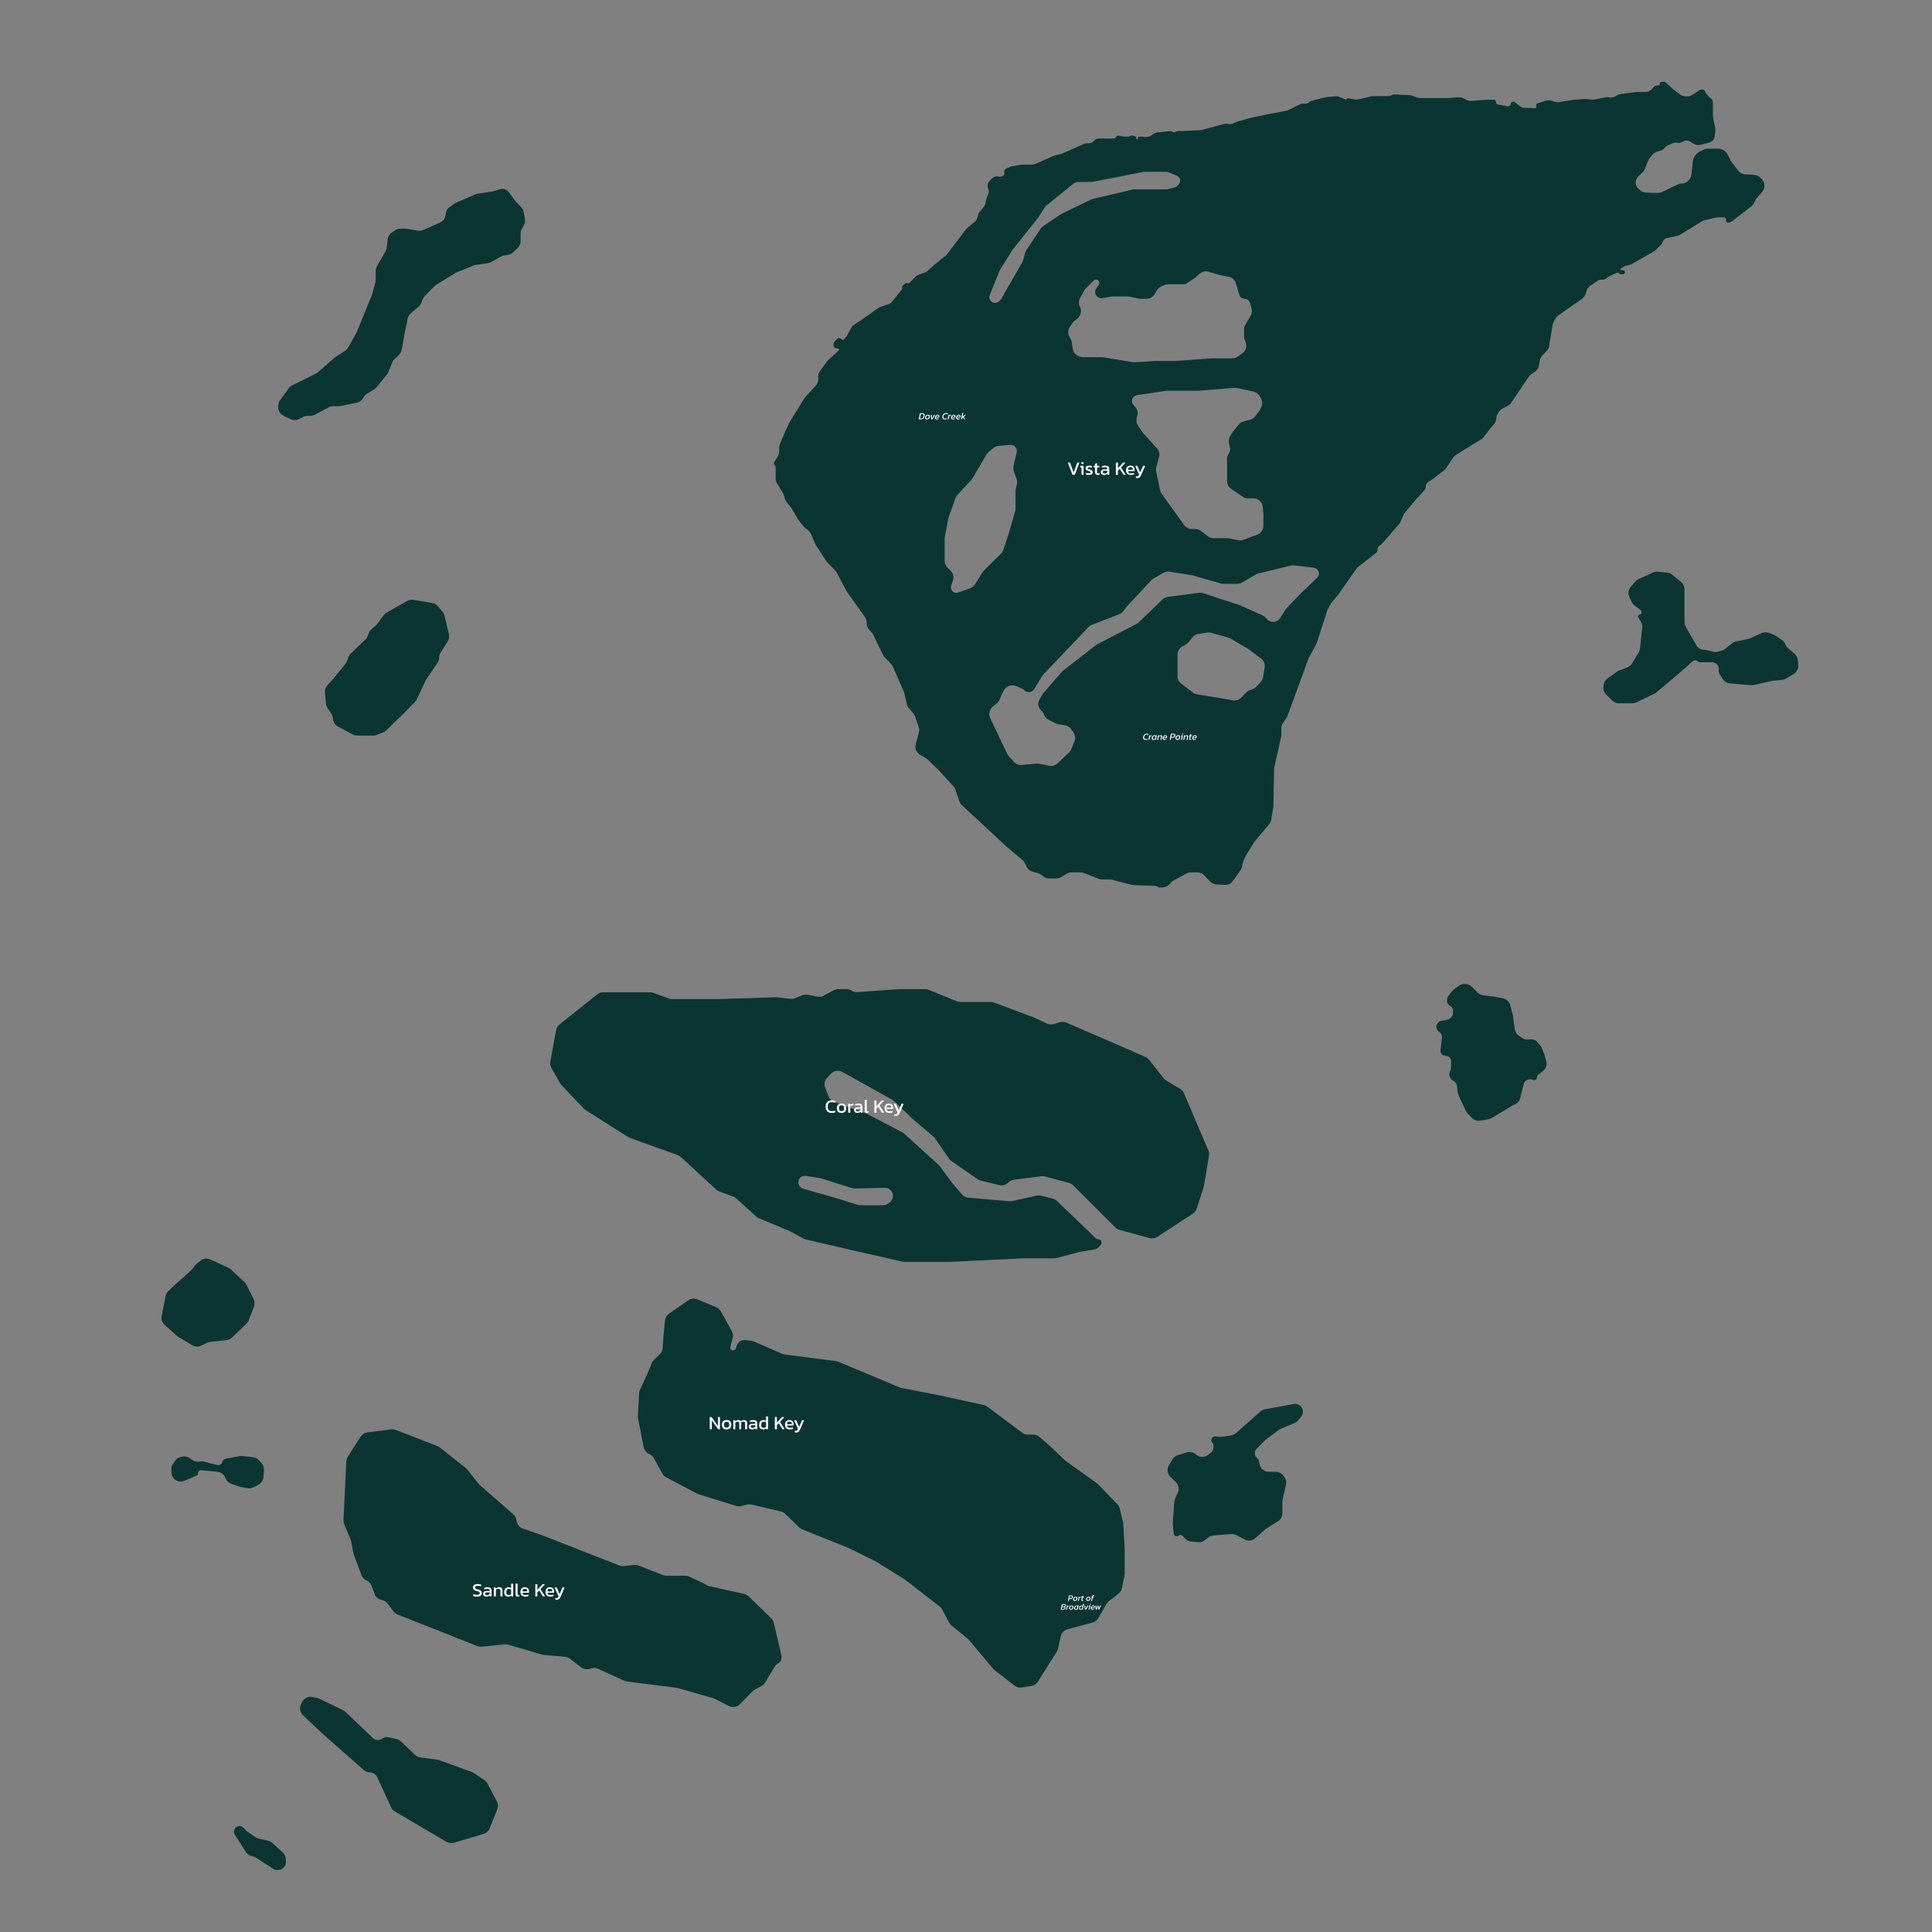 <svg width="8192" height="8192" viewBox="0 0 8192 8192" fill="none" xmlns="http://www.w3.org/2000/svg">
<rect x="0" y="0" width="8192" height="8192" fill="#808080" stroke="none"/>
<path fill-rule="evenodd" clip-rule="evenodd" d="M2532.55 4216.23C2539.64 4210.58 2548.44 4207.5 2557.5 4207.5H2756.85C2761.58 4207.5 2766.27 4208.34 2770.71 4209.98L2835.79 4234.02C2840.23 4235.66 2844.92 4236.5 2849.65 4236.5H3042.5L3289.5 4228.5L3352.13 4235.36C3358.93 4236.11 3365.81 4235.1 3372.11 4232.42L3400.78 4220.26C3408.09 4217.16 3416.17 4216.3 3423.97 4217.8L3465.64 4225.83C3474.61 4227.56 3483.9 4226.17 3491.96 4221.89L3535.7 4198.67C3541.48 4195.6 3547.92 4194 3554.46 4194H3588.89C3595.53 4194 3602.06 4195.65 3607.9 4198.8L3613.75 4201.96C3620.44 4205.58 3628.03 4207.21 3635.62 4206.66L3811.5 4194H3923.09C3928.31 4194 3933.48 4195.02 3938.31 4197.01L4056.19 4245.49C4061.02 4247.48 4066.19 4248.5 4071.4 4248.5H4201.25C4206.05 4248.5 4210.8 4249.36 4215.29 4251.04L4386 4315L4438.88 4340.05C4447.66 4344.21 4457.65 4345.03 4466.99 4342.36L4494.76 4334.42C4503.65 4331.89 4513.13 4332.5 4521.61 4336.17L4736.5 4429L4857.32 4481.98C4863.35 4484.62 4868.63 4488.7 4872.7 4493.87L4933.99 4571.77C4936.97 4575.56 4940.62 4578.78 4944.75 4581.27L5004.43 4617.32C5011.63 4621.66 5017.27 4628.16 5020.56 4635.89L5123.9 4878.7C5126.9 4885.75 5127.82 4893.52 5126.53 4901.07L5104.98 5027.7C5104.66 5029.56 5104.21 5031.4 5103.63 5033.21L5074.33 5124.51C5071.53 5133.24 5065.82 5140.74 5058.15 5145.76L4907.07 5244.63C4897.49 5250.91 4885.67 5252.77 4874.62 5249.75L4746.74 5214.8C4740.03 5212.96 4733.91 5209.41 4729 5204.5L4550.58 5026.08C4545.61 5021.11 4539.43 5017.54 4532.64 5015.73L4431.09 4988.53C4426.08 4987.19 4420.85 4986.84 4415.71 4987.49L4298.87 5002.3C4290.2 5003.4 4282.12 5007.32 4275.88 5013.44L4274.43 5014.87C4264.53 5024.58 4250.3 5028.48 4236.83 5025.16L4158.13 5005.76C4153.41 5004.6 4148.95 5002.59 4144.96 4999.83L4034.07 4923.2C4030.06 4920.42 4026.58 4916.94 4023.83 4912.91L3965.48 4827.85C3963.5 4824.96 3961.15 4822.35 3958.49 4820.07L3866 4741L3791.23 4669.09C3788.75 4666.71 3785.98 4664.65 3782.98 4662.98L3571.88 4545.27C3555.8 4536.3 3535.68 4539.47 3523.13 4552.94L3507.02 4570.23C3496.6 4581.41 3493.47 4597.55 3498.93 4611.81L3513 4648.52C3517.13 4659.31 3525.72 4667.78 3536.56 4671.76L3677.5 4723.5L3825.51 4801.14C3828.49 4802.71 3831.26 4804.64 3833.76 4806.91L3979.55 4938.83C3981.51 4940.61 3983.29 4942.57 3984.86 4944.69L4039.5 5018.5L4079.38 5064.7C4086.19 5072.59 4095.81 5077.51 4106.19 5078.41L4279.38 5093.47C4283.43 5093.82 4287.52 5093.55 4291.5 5092.67L4395.72 5069.56C4401.82 5068.2 4408.16 5068.3 4414.21 5069.84L4463.75 5082.4C4470.47 5084.1 4476.63 5087.52 4481.62 5092.32L4646.24 5250.41C4648.97 5253.04 4652.61 5254.5 4656.4 5254.5C4669.42 5254.5 4675.98 5270.21 4666.83 5279.47L4655.36 5291.08C4652.2 5294.28 4648.12 5296.41 4643.68 5297.16L4580 5308L4478.94 5334.22C4475.66 5335.07 4472.28 5335.5 4468.9 5335.5H4339.5L4028 5350.5H3834.5C3831.51 5350.5 3828.53 5350.16 3825.61 5349.5L3591 5296L3417.22 5255.71C3413.76 5254.91 3410.41 5253.64 3407.28 5251.95L3348 5220L3217.89 5165.67C3213.66 5163.9 3209.77 5161.42 3206.38 5158.34L3122.67 5082.16C3118.92 5078.75 3114.56 5076.08 3109.82 5074.3L3049.78 5051.74C3044.97 5049.93 3040.56 5047.21 3036.78 5043.74L2886.94 4905.96C2883.02 4902.36 2878.42 4899.57 2873.41 4897.77L2671.15 4824.99C2668.39 4824 2665.75 4822.71 2663.27 4821.14L2482.69 4706.65C2479.91 4704.89 2477.35 4702.79 2475.09 4700.4L2379.92 4600.11C2377.65 4597.71 2375.68 4595.04 2374.06 4592.16L2338.06 4528.07C2333.5 4519.95 2331.91 4510.48 2333.58 4501.31L2357.81 4368.25C2359.55 4358.74 2364.66 4350.18 2372.22 4344.15L2532.55 4216.23ZM3394.34 4992.59C3400.46 4987.15 3408.68 4984.72 3416.77 4985.97L3475.5 4995.04C3477.5 4995.35 3479.47 4995.8 3481.39 4996.41L3612.19 5037.52C3616.37 5038.83 3620.73 5039.45 3625.11 5039.35L3751.13 5036.44C3762.88 5036.16 3773.95 5041.93 3780.47 5051.71C3790.38 5066.56 3787.23 5086.54 3773.24 5097.63L3767.92 5101.85C3760.85 5107.45 3752.09 5110.5 3743.07 5110.5H3647.71C3643.59 5110.5 3639.5 5109.86 3635.58 5108.62L3553.5 5082.5L3405.58 5040.3C3396.21 5037.63 3388.89 5030.29 3386.26 5020.91L3386.15 5020.54C3383.31 5010.42 3386.49 4999.57 3394.34 4992.59Z" fill="#0B3533"/>
<path d="M2918.03 5513.55L2836.6 5570.45C2827.02 5577.14 2820.84 5587.7 2819.7 5599.34L2814 5657.5L2809.62 5716.41C2808.9 5726.13 2804.65 5735.26 2797.67 5742.07L2772.84 5766.3C2768.99 5770.06 2765.93 5774.56 2763.86 5779.54L2742 5832L2713.32 5893.4C2711.13 5898.09 2709.87 5903.16 2709.61 5908.32L2704.75 6005.1C2704.58 6008.35 2704.82 6011.62 2705.45 6014.82L2729.27 6136.01C2731.62 6148 2739.34 6158.26 2750.21 6163.86L2756.09 6166.88C2763.2 6170.54 2769.05 6176.25 2772.88 6183.27L2808.22 6247.93C2811.99 6254.82 2817.71 6260.46 2824.66 6264.12L2955.72 6333.27C2957.9 6334.42 2960.18 6335.37 2962.54 6336.1L3121.02 6385.25C3127.88 6387.38 3135.19 6387.62 3142.17 6385.95L3168.26 6379.71C3174.33 6378.26 3180.67 6378.25 3186.75 6379.68L3310.88 6408.99C3317.83 6410.63 3324.22 6414.11 3329.38 6419.06L3389.89 6477.12C3393.6 6480.67 3397.95 6483.48 3402.71 6485.39L3596.5 6563L3712 6620L3835.5 6696.5L3984.59 6812.14C3989.14 6815.67 3992.88 6820.14 3995.54 6825.25L4023.69 6879.2C4026.2 6884.02 4029.67 6888.27 4033.88 6891.7L4103.04 6948.08C4105.01 6949.69 4106.82 6951.48 4108.45 6953.43L4210.23 7075.19C4212.07 7077.39 4214.14 7079.39 4216.41 7081.14L4301.81 7147.38C4310.55 7154.16 4321.69 7157.02 4332.61 7155.28L4373.11 7148.84C4384.48 7147.04 4394.52 7140.41 4400.66 7130.67L4480.4 7004.21C4482.78 7000.43 4484.52 6996.28 4485.53 6991.92L4498.08 6937.85C4501.42 6923.48 4512.4 6912.11 4526.65 6908.27L4632.57 6879.78C4642.77 6877.04 4651.48 6870.37 4656.78 6861.23L4691.66 6801.11C4694.2 6796.74 4697.54 6792.89 4701.5 6789.77L4742.9 6757.14C4750.39 6751.24 4755.52 6742.86 4757.38 6733.52L4768.23 6678.86C4768.74 6676.29 4769 6673.68 4769 6671.07V6569L4762.72 6459.26C4762.57 6456.76 4762.19 6454.28 4761.59 6451.85L4747.6 6395.91C4745.9 6389.09 4742.42 6382.84 4737.53 6377.79L4655.53 6293.11C4653.85 6291.37 4652.01 6289.79 4650.04 6288.39L4518.85 6194.68C4517.29 6193.56 4515.8 6192.33 4514.41 6191L4455.5 6134.5L4407.8 6092.87C4400.52 6086.5 4391.17 6083 4381.5 6083H4358.28C4349.66 6083 4341.27 6080.21 4334.36 6075.06L4186.41 5964.66C4181.86 5961.26 4176.63 5958.87 4171.07 5957.65L3981.5 5916L3823.02 5885.28C3820.35 5884.76 3817.73 5883.97 3815.22 5882.92L3554.45 5774.07C3551.17 5772.7 3547.71 5771.77 3544.18 5771.31L3327.17 5743.23C3323.41 5742.75 3319.74 5741.73 3316.27 5740.21L3198.81 5688.83C3195.29 5687.28 3191.56 5686.26 3187.74 5685.78L3159.81 5682.29C3144.46 5680.37 3129.84 5689.42 3124.72 5704.02L3119.82 5717.96C3118.13 5722.78 3113.58 5726 3108.48 5726C3100.63 5726 3094.89 5718.6 3096.83 5711L3106.55 5672.94C3109.09 5663.03 3107.72 5652.52 3102.74 5643.58L3056.28 5560.16C3051.89 5552.29 3044.97 5546.12 3036.64 5542.67L2956.25 5509.38C2943.63 5504.16 2929.23 5505.73 2918.03 5513.55Z" fill="#0B3533"/>
<path d="M1371 7354L1284.81 7273.43C1272.11 7261.55 1268.54 7242.84 1275.96 7227.12L1280.38 7217.76C1288.12 7201.39 1305.89 7192.25 1323.71 7195.49L1343.17 7199.03C1346.71 7199.67 1350.14 7200.79 1353.38 7202.35L1453.82 7250.76C1457.58 7252.58 1461.04 7254.97 1464.06 7257.85L1580.93 7369.31C1591.93 7379.8 1608.91 7380.79 1621.05 7371.63C1628.31 7366.16 1637.62 7364.14 1646.5 7366.12L1682.01 7374.05C1689.2 7375.65 1695.8 7379.21 1701.1 7384.33L1759.16 7440.47C1765.23 7446.34 1773 7450.14 1781.37 7451.32L1856.34 7461.91C1859.11 7462.3 1861.82 7462.98 1864.45 7463.94L1999.96 7513.35C2002.98 7514.44 2005.85 7515.9 2008.51 7517.69L2053.63 7547.89C2059.12 7551.57 2063.62 7556.56 2066.72 7562.41L2106.82 7638.11C2112.32 7648.5 2112.98 7660.8 2108.6 7671.72L2076.19 7752.57C2071.65 7763.9 2062.18 7772.53 2050.49 7776.02L1924.71 7813.52C1914.05 7816.7 1902.56 7815.29 1892.98 7809.65L1674.29 7680.85C1667.26 7676.72 1661.67 7670.53 1658.26 7663.13L1599.6 7535.84C1593.75 7523.14 1581.04 7515 1567.05 7515C1558.32 7515 1549.89 7511.81 1543.34 7506.04L1371 7354Z" fill="#0B3533"/>
<path d="M1041.88 7852.15L995.603 7778.95C991.469 7772.41 990.814 7764.25 993.853 7757.13C1000.52 7741.52 1021.03 7737.89 1032.65 7750.27L1043.51 7761.85C1045.17 7763.61 1047 7765.19 1048.99 7766.56L1083.03 7790.04C1087.3 7792.99 1092.11 7795.07 1097.17 7796.18L1136.1 7804.72C1142.91 7806.21 1149.22 7809.47 1154.39 7814.15L1198.6 7854.21C1206.24 7861.13 1210.91 7870.74 1211.63 7881.03L1212.4 7891.81C1213.61 7908.95 1202.27 7924.45 1185.57 7928.48C1176.26 7930.73 1166.44 7929.08 1158.37 7923.93L1084.39 7876.63C1081.15 7874.55 1077.62 7872.96 1073.92 7871.89L1064.61 7869.21C1055.2 7866.5 1047.11 7860.43 1041.88 7852.15Z" fill="#0B3533"/>
<path d="M1459.53 6462.88L1486.33 6526.54C1487.44 6529.17 1488.26 6531.92 1488.79 6534.73L1498.35 6585.99C1498.78 6588.33 1499.42 6590.62 1500.27 6592.84L1533.17 6679.63C1536.9 6689.45 1544.46 6697.33 1554.12 6701.44C1563.93 6705.63 1571.58 6713.69 1575.23 6723.71L1587.73 6757.95C1592 6769.64 1601.47 6778.68 1613.35 6782.4L1623.69 6785.65C1631.7 6788.15 1638.71 6793.11 1643.74 6799.82L1668.22 6832.46C1672.65 6838.37 1678.63 6842.94 1685.5 6845.66L1747 6870L2024.35 6979.88C2030.36 6982.26 2036.86 6983.14 2043.29 6982.47L2139.13 6972.33C2144.33 6971.78 2149.58 6972.26 2154.59 6973.73L2296.72 7015.39C2299.23 7016.13 2301.81 7016.62 2304.42 7016.85L2395.41 7024.97C2402.98 7025.64 2410.2 7028.46 2416.23 7033.09L2463.94 7069.77C2474.32 7077.75 2487.94 7080.14 2500.41 7076.19L2506.82 7074.15C2516.27 7071.16 2526.49 7071.78 2535.51 7075.89L2646.48 7126.48C2650.14 7128.15 2654.03 7129.26 2658.02 7129.77L2868.97 7156.61C2870.99 7156.87 2872.98 7157.28 2874.94 7157.84L3025.22 7200.92C3027.73 7201.64 3030.17 7202.6 3032.49 7203.8L3090.38 7233.57C3105.93 7241.56 3124.86 7238.54 3137.14 7226.11L3192.56 7170C3195.5 7167.02 3198.89 7164.52 3202.61 7162.59L3228.43 7149.22C3235.01 7145.81 3240.52 7140.63 3244.33 7134.28L3284.94 7066.6C3287.92 7061.63 3292.22 7057.57 3297.35 7054.88C3310.1 7048.18 3316.71 7033.71 3313.44 7019.68L3281.16 6881.4C3279.42 6873.96 3275.59 6867.17 3270.11 6861.83L3174.7 6768.98C3169.34 6763.77 3162.64 6760.16 3155.33 6758.56C3093.34 6745.01 2989.6 6722 2996 6722C3002.25 6722 2953.53 6699.2 2922.31 6685.03C2917.16 6682.69 2911.57 6681.5 2905.91 6681.5H2826.08C2821.07 6681.5 2816.11 6680.56 2811.44 6678.72L2708.2 6638.12C2702.16 6635.74 2695.63 6634.87 2689.18 6635.58L2645.28 6640.42C2638.86 6641.13 2632.35 6640.27 2626.33 6637.92L2300.5 6510.5L2217.07 6481.51C2202.9 6476.59 2192.68 6464.17 2190.59 6449.32L2190.08 6445.74C2188.74 6436.23 2184.02 6427.52 2176.79 6421.21L2036.13 6298.3C2034.38 6296.77 2032.77 6295.09 2031.31 6293.28L1980.32 6230C1978.44 6227.67 1976.32 6225.57 1973.98 6223.72L1865.21 6137.72C1862.09 6135.25 1858.61 6133.27 1854.9 6131.82L1678.46 6063.18C1672.25 6060.77 1665.54 6059.94 1658.93 6060.78L1557.63 6073.64C1545.83 6075.13 1535.31 6081.81 1528.92 6091.84L1474.69 6177.05C1470.96 6182.92 1468.82 6189.65 1468.49 6196.59L1456.44 6445.42C1456.15 6451.4 1457.21 6457.36 1459.53 6462.88Z" fill="#0B3533"/>
<path d="M733.931 6206.31L742.206 6194.16C748.158 6185.41 757.332 6179.38 767.721 6177.38L774.071 6176.16C784.583 6174.14 795.466 6176.41 804.286 6182.48L816.847 6191.11C825.589 6197.12 836.36 6199.41 846.792 6197.48L848.708 6197.13C854.498 6196.06 860.453 6196.28 866.148 6197.77L919.658 6211.82C929.547 6214.41 939.686 6208.57 942.406 6198.72C944.3 6191.85 949.934 6186.66 956.933 6185.33L1016.03 6174.13C1019.99 6173.38 1024.03 6173.23 1028.03 6173.69L1072.66 6178.8C1082.23 6179.9 1091.08 6184.41 1097.59 6191.51L1108.84 6203.78C1116.28 6211.9 1120.05 6222.73 1119.24 6233.72L1117.12 6262.8C1116.11 6276.6 1108.04 6288.9 1095.77 6295.32L1074.53 6306.44C1066.42 6310.69 1057.11 6312.02 1048.14 6310.23L1017.4 6304.08C1015.47 6303.69 1013.57 6303.17 1011.72 6302.5L979.706 6291C969.069 6287.18 960.545 6279.04 956.241 6268.59L954.737 6264.93C949.06 6251.15 936.187 6241.66 921.337 6240.32L853.033 6234.17C846.032 6233.54 840 6239.06 840 6246.09C840 6250.88 837.132 6255.22 832.715 6257.09L781.072 6279.02C772.028 6282.86 761.865 6283.14 752.627 6279.79C737.245 6274.21 727 6259.6 727 6243.24V6228.82C727 6220.79 729.415 6212.95 733.931 6206.31Z" fill="#0B3533"/>
<path d="M5409.03 6240.5H5379.85C5360.54 6240.5 5343.98 6226.69 5340.51 6207.69L5338.7 6197.83C5337.6 6191.79 5334.47 6186.31 5329.82 6182.31C5318.02 6172.14 5317.32 6154.1 5328.28 6143.04L5363.86 6107.15C5365.29 6105.72 5366.81 6104.4 5368.44 6103.19L5423.99 6061.97C5426.65 6060 5429.55 6058.36 5432.61 6057.1L5488.94 6033.93C5495.21 6031.35 5500.72 6027.22 5504.96 6021.93L5517.49 6006.26C5529.76 5990.92 5525.96 5968.33 5509.35 5957.85C5502.37 5953.44 5494 5951.82 5485.88 5953.3L5363.97 5975.5C5356.8 5976.81 5350.11 5980.06 5344.64 5984.89L5240.94 6076.6C5235.11 6081.75 5227.9 6085.1 5220.19 6086.22L5176.48 6092.57C5174.5 6092.85 5172.49 6092.87 5170.51 6092.61L5154.69 6090.56C5139.3 6088.56 5130.02 6107.11 5140.85 6118.23C5143.83 6121.29 5145.5 6125.39 5145.5 6129.66V6135.89C5145.5 6146.01 5140.67 6155.53 5132.49 6161.5L5121.25 6169.7C5106.19 6180.7 5085.51 6179.82 5071.43 6167.58L5070.2 6166.52C5059.81 6157.48 5045.5 6154.43 5032.33 6158.44L4994.26 6170.01C4984.76 6172.9 4976.68 6179.22 4971.58 6187.74L4956.41 6213.08C4946.81 6229.12 4949.6 6249.66 4963.12 6262.56L4985.26 6283.68C4997.41 6295.28 5001.02 6313.24 4994.3 6328.64L4982.25 6356.2C4980.43 6360.37 4979.33 6364.82 4979.01 6369.35L4972.71 6457.05C4972.57 6459.01 4972.6 6460.98 4972.81 6462.94L4977.08 6503.48C4978.1 6513.19 4989.62 6517.74 4997 6511.36C5001.79 6507.21 5008.97 6507.47 5013.45 6511.95L5027.84 6526.34C5033.44 6531.94 5040.81 6535.4 5048.7 6536.14L5080.09 6539.06C5090 6539.99 5099.91 6537.18 5107.87 6531.19L5124.65 6518.54C5130.76 6513.94 5138.05 6511.19 5145.67 6510.61L5220.6 6504.87C5228.05 6504.3 5235.51 6505.83 5242.14 6509.29L5277.52 6527.74C5292.26 6535.42 5310.21 6533.19 5322.62 6522.14L5363.52 6485.71C5365.17 6484.24 5366.94 6482.91 5368.81 6481.73L5418.81 6450.27C5430.44 6442.94 5437.5 6430.16 5437.5 6416.41V6366.95C5437.5 6363.99 5437.83 6361.04 5438.48 6358.16L5452.71 6295.01C5455.42 6283.01 5452.45 6270.43 5444.67 6260.91L5440 6255.19C5432.41 6245.89 5421.03 6240.5 5409.03 6240.5Z" fill="#0B3533"/>
<path d="M822.001 5372C821.45 5368.7 836.797 5355.9 851.802 5344.38C863.222 5335.62 878.577 5334.23 891.648 5340.26L968.662 5375.81C972.529 5377.59 976.087 5379.98 979.2 5382.89L1037.17 5437.02C1040.69 5440.31 1043.59 5444.22 1045.73 5448.54L1075.26 5508.34C1080.2 5518.32 1080.74 5529.91 1076.77 5540.32L1054.69 5598.13C1052.59 5603.64 1049.29 5608.62 1045.04 5612.71L984.228 5671.15C977.917 5677.22 969.791 5681.04 961.096 5682.05L890.171 5690.23C885.754 5690.74 881.454 5691.98 877.446 5693.91L852.898 5705.69C840.786 5711.5 826.566 5710.85 815.04 5703.95L755.78 5668.46C753.598 5667.16 751.546 5665.65 749.651 5663.95L697.963 5617.68C687.447 5608.27 682.669 5594.01 685.393 5580.16L702.024 5495.59C703.634 5487.4 707.765 5479.92 713.837 5474.2L748 5442C773 5420.67 822.801 5376.8 822.001 5372Z" fill="#0B3533"/>
<path d="M6265.25 4208.64L6240.74 4183.87C6233.23 4176.27 6222.99 4172 6212.3 4172H6209.53C6201.06 4172 6192.81 4174.69 6185.97 4179.67L6165.83 4194.34C6162.96 4196.44 6160.37 4198.91 6158.15 4201.69L6141.95 4221.94C6137.77 4227.16 6135.5 4233.64 6135.5 4240.32V4243.97C6135.5 4252.87 6140.53 4261.02 6148.5 4265C6156.47 4268.98 6161.5 4277.13 6161.5 4286.03V4291.87C6161.5 4307.63 6150.34 4321.18 6134.87 4324.21L6111.16 4328.84C6101.33 4330.76 6093.55 4338.29 6091.3 4348.05C6089 4358.01 6092.9 4368.39 6101.21 4374.36L6102.6 4375.36C6110.87 4381.31 6115.25 4391.28 6114.04 4401.39L6108.02 4451.75C6106.41 4465.18 6116.9 4477 6130.43 4477C6142.89 4477 6153 4487.11 6153 4499.57V4524.85C6153 4529.89 6151.86 4534.85 6149.66 4539.38L6148.56 4541.63C6141.29 4556.58 6147.27 4574.6 6162.03 4582.24C6171.35 4587.07 6177.55 4596.34 6178.46 4606.8L6180.4 4629.08C6180.8 4633.66 6181.98 4638.14 6183.9 4642.32L6215.06 4710.11C6217.01 4714.34 6219.67 4718.19 6222.94 4721.5L6241.42 4740.23C6250.56 4749.49 6263.63 4753.73 6276.47 4751.59L6311.45 4745.76C6316.44 4744.93 6321.22 4743.16 6325.55 4740.54L6411.97 4688.33C6413.99 4687.11 6416.1 4686.08 6418.3 4685.23L6421.48 4684.01C6433.71 4679.3 6442.86 4668.91 6445.97 4656.19L6460.33 4597.53C6462.88 4587.14 6471.2 4579.16 6481.69 4577.06L6486.8 4576.04C6490.15 4575.37 6493.63 4575.96 6496.57 4577.69L6497.68 4578.34C6506.45 4583.5 6517.5 4577.18 6517.5 4567.01C6517.5 4562.91 6519.41 4559.04 6522.67 4556.55L6542.18 4541.66C6555.33 4531.62 6560.94 4514.53 6556.3 4498.65L6547.5 4468.5L6536.82 4442.62C6535.28 4438.9 6533.19 4435.42 6530.61 4432.32L6521.16 4420.95C6512.63 4410.67 6499.52 4405.33 6486.23 4406.73L6479.69 4407.41C6469.91 4408.43 6460.09 4405.82 6452.12 4400.07L6438.97 4390.58C6430.05 4384.14 6424.18 4374.33 6422.72 4363.43L6415 4305.5L6403.47 4261.94C6399.52 4247.01 6387.33 4235.69 6372.15 4232.85L6335.5 4226L6288.76 4220.21C6279.85 4219.1 6271.56 4215.03 6265.25 4208.64Z" fill="#0B3533"/>
<path d="M7423.33 2905.46L7334.95 2897.71C7322.67 2896.63 7311.58 2889.96 7304.88 2879.62L7291.72 2859.33C7288.03 2853.64 7286.52 2846.8 7287.47 2840.08C7289.86 2823.14 7276.71 2808 7259.6 2808H7209.77C7205.73 2808 7201.82 2806.53 7198.79 2803.87C7192.37 2798.26 7182.75 2798.39 7176.49 2804.18L7154.5 2824.5L7097.5 2873.5L7022.87 2936.25C7020.3 2938.41 7017.47 2940.24 7014.44 2941.69L6938.71 2978.06C6933.31 2980.65 6927.39 2982 6921.39 2982H6864.34C6853.87 2982 6843.81 2977.89 6836.33 2970.56L6810.62 2945.34C6801.72 2936.62 6797.4 2924.24 6798.93 2911.88L6799.86 2904.32C6801.22 2893.27 6807.13 2883.3 6816.15 2876.79L6855.41 2848.45C6858.12 2846.49 6861.08 2844.88 6864.2 2843.66L6900.48 2829.41C6908.61 2826.23 6915.46 2820.47 6920.01 2813.03L6948.29 2766.71C6951.39 2761.63 6953.32 2755.93 6953.94 2750.02L6963.68 2656.8C6964.22 2651.72 6963.16 2646.61 6960.65 2642.17L6946.41 2616.87C6943.54 2611.79 6947.22 2605.5 6953.05 2605.5C6958.5 2605.5 6962.19 2599.96 6960.1 2594.94L6958.12 2590.18C6957.39 2588.42 6956.21 2586.88 6954.71 2585.71L6930.33 2566.71C6925.51 2562.95 6921.61 2558.14 6918.94 2552.64L6908.97 2532.11C6902.01 2517.78 6904.22 2500.67 6914.6 2488.58L6934.26 2465.69C6938.04 2461.28 6942.74 2457.75 6948.02 2455.35L7009.11 2427.5C7015.59 2424.56 7022.73 2423.38 7029.81 2424.11L7069.85 2428.25C7077.77 2429.06 7085.27 2432.23 7091.38 2437.33L7128.13 2468.01C7137.24 2475.61 7142.5 2486.86 7142.5 2498.72V2548.5V2638.23C7142.5 2645.28 7144.37 2652.21 7147.91 2658.31L7187.5 2726.5L7193.17 2736.59C7199.55 2747.96 7211.57 2755 7224.61 2755C7227.53 2755 7230.43 2755.35 7233.26 2756.05L7264.34 2763.74C7271.63 2765.54 7279.29 2765.26 7286.43 2762.91L7303.55 2757.28C7308.15 2755.77 7312.43 2753.44 7316.19 2750.41L7344.38 2727.65C7349.39 2723.61 7355.29 2720.84 7361.6 2719.56L7412.05 2709.4C7415.01 2708.8 7417.89 2707.87 7420.64 2706.63L7469.69 2684.43C7479.48 2680 7490.64 2679.69 7500.66 2683.58L7522.93 2692.23C7525.97 2693.4 7528.85 2694.95 7531.51 2696.82L7556.8 2714.66C7563.12 2719.11 7567.92 2725.39 7570.58 2732.65C7572.82 2738.78 7576.61 2744.23 7581.57 2748.47L7609.28 2772.14C7617.42 2779.09 7622.43 2789.01 7623.2 2799.68L7624.73 2820.98C7625.82 2836.02 7618.35 2850.39 7605.42 2858.15L7574.08 2876.95C7569.09 2879.95 7563.5 2881.82 7557.71 2882.43L7514.5 2887L7435.55 2904.65C7431.54 2905.54 7427.42 2905.82 7423.33 2905.46Z" fill="#0B3533"/>
<path d="M2185 852.5L2156.81 814.358C2153.01 809.224 2147.84 805.268 2141.9 802.948C2134.53 800.074 2126.39 799.869 2118.89 802.369L2094.85 810.384C2092.62 811.127 2090.33 811.672 2088.01 812.013L2025.25 821.229C2021.77 821.741 2018.36 822.711 2015.13 824.115L1935.89 858.53C1933.63 859.508 1931.48 860.691 1929.44 862.065L1907.53 876.853C1897.98 883.302 1891.67 893.558 1890.23 904.994L1889.33 912.062C1887.58 925.985 1878.65 937.968 1865.81 943.639L1794.42 975.178C1787.29 978.324 1779.41 979.323 1771.73 978.053L1723.24 970.036C1721.08 969.679 1718.9 969.5 1716.72 969.5H1697.74C1689.76 969.5 1681.97 971.884 1675.36 976.346L1660.96 986.066C1651.16 992.68 1644.79 1003.29 1643.56 1015.05L1639.9 1049.96C1639.31 1055.59 1637.53 1061.03 1634.68 1065.92L1598.43 1128.17C1594.87 1134.28 1593 1141.23 1593 1148.3V1188.04C1593 1191.66 1592.51 1195.27 1591.54 1198.76L1577 1251L1511.5 1411L1475.89 1473.87C1472.68 1479.54 1468.13 1484.34 1462.65 1487.85L1423.53 1512.88C1421.85 1513.96 1420.24 1515.16 1418.74 1516.48L1348.39 1578.09C1345.81 1580.35 1342.94 1582.28 1339.87 1583.81L1238.74 1634.15C1233 1637.01 1228.03 1641.21 1224.25 1646.39L1187.93 1696.18C1183.72 1701.96 1181.13 1708.75 1180.44 1715.86L1179.74 1722.98C1178.1 1739.79 1187.18 1755.82 1202.45 1763.04L1233 1777.49C1244.34 1782.85 1257.53 1782.58 1268.64 1776.77L1285.29 1768.06C1291.01 1765.06 1297.37 1763.5 1303.83 1763.5H1315.51C1322.07 1763.5 1328.53 1761.89 1334.31 1758.81L1393.69 1727.19C1399.47 1724.11 1405.93 1722.5 1412.49 1722.5H1435.89C1438.62 1722.5 1441.35 1722.22 1444.02 1721.66L1513.2 1707.3C1524.8 1704.89 1534.73 1697.47 1540.33 1687.02L1541.38 1685.05C1544.73 1678.8 1549.69 1673.55 1555.74 1669.84L1587.05 1650.64C1590.99 1648.23 1594.48 1645.16 1597.36 1641.56L1641.7 1586.24C1644.22 1583.1 1646.25 1579.59 1647.72 1575.84L1663.1 1536.65C1665.34 1530.96 1668.85 1525.86 1673.37 1521.73L1690.92 1505.7C1697.46 1499.74 1701.83 1491.77 1703.35 1483.06L1715 1416.5L1728.74 1350.73C1730.53 1342.15 1735.09 1334.39 1741.72 1328.66L1775.74 1299.21C1780.83 1294.81 1784.73 1289.19 1787.07 1282.88L1792.03 1269.5C1793.99 1264.23 1797.04 1259.42 1800.97 1255.41L1842.07 1213.5C1844.35 1211.18 1846.9 1209.14 1849.68 1207.43L1929.67 1158.24C1931.56 1157.08 1933.53 1156.08 1935.57 1155.25L2008.04 1125.81C2011 1124.61 2014.1 1123.76 2017.26 1123.3L2069.56 1115.6C2074.48 1114.87 2079.22 1113.24 2083.54 1110.77L2124.06 1087.67C2128.32 1085.24 2132.98 1083.62 2137.83 1082.88L2154.22 1080.38C2162.22 1079.15 2169.66 1075.53 2175.56 1069.99L2194.88 1051.85C2202.93 1044.29 2207.5 1033.74 2207.5 1022.69V990.085C2207.5 983.465 2209.14 976.949 2212.28 971.121L2221.73 953.577C2226.11 945.444 2227.54 936.046 2225.77 926.978L2220.24 898.528C2218.78 891.001 2215.18 884.054 2209.88 878.514L2185 852.5Z" fill="#0B3533"/>
<path d="M1833.27 2557L1753.01 2543.38C1743.95 2541.84 1734.63 2543.47 1726.63 2547.99L1639.5 2597.26C1634.56 2600.05 1630.27 2603.87 1626.91 2608.45L1599.27 2646.22C1597.43 2648.73 1595.3 2651.02 1592.94 2653.04L1574.56 2668.7C1568.96 2673.47 1564.79 2679.7 1562.5 2686.69L1559.67 2695.34C1557.59 2701.68 1553.96 2707.4 1549.11 2711.98L1521 2738.5L1486.99 2771.66C1483.04 2775.51 1479.93 2780.14 1477.85 2785.26L1469.26 2806.42C1467.76 2810.12 1465.72 2813.57 1463.2 2816.66L1409.5 2882.5L1388.1 2905.81C1380.4 2914.2 1376.64 2925.48 1377.77 2936.81L1382.51 2984.57C1383.16 2991.09 1385.4 2997.35 1389.04 3002.8L1404.79 3026.43C1407.89 3031.09 1409.99 3036.35 1410.93 3041.87L1412.71 3052.24C1414.78 3064.39 1422.35 3074.91 1433.22 3080.74L1495.64 3114.24C1501.46 3117.37 1507.95 3119 1514.56 3119H1582.42C1587.43 3119 1592.39 3118.06 1597.05 3116.23L1624.55 3105.43C1629.47 3103.49 1633.95 3100.61 1637.75 3096.93L1711 3026L1759.23 2976.86C1762.39 2973.64 1764.98 2969.92 1766.89 2965.83L1804.63 2885.41C1805.54 2883.47 1806.61 2881.61 1807.81 2879.84L1855.29 2810.33C1859.66 2803.93 1862 2796.35 1862 2788.59C1862 2781.35 1864.04 2774.24 1867.9 2768.1L1898.54 2719.27C1904.27 2710.15 1906.07 2699.09 1903.54 2688.62L1884.65 2610.41C1883.24 2604.55 1880.51 2599.08 1876.68 2594.41L1857.48 2571.05C1851.37 2563.6 1842.77 2558.61 1833.27 2557Z" fill="#0B3533"/>
<path fill-rule="evenodd" clip-rule="evenodd" d="M7211.82 613.942C7200.8 616.842 7189.07 614.905 7179.56 608.617L7168.23 601.119C7163.19 597.78 7157.27 596 7151.22 596C7145.52 596 7139.93 597.583 7135.07 600.572L7133.07 601.799C7126.61 605.777 7118.86 607.091 7111.44 605.463C7105.62 604.185 7099.54 604.714 7094.03 606.981L7074.59 614.968C7068.95 617.285 7063.99 620.988 7060.17 625.733C7055.81 631.131 7050 635.166 7043.42 637.358L7025.19 643.437C7018.2 645.767 7011.99 649.983 7007.24 655.619L6994.79 670.405C6991.95 673.779 6989.68 677.598 6988.09 681.71L6974.65 716.364C6972.57 721.725 6969.36 726.575 6965.24 730.583L6946.05 749.24C6939.3 755.799 6935.5 764.809 6935.5 774.218C6935.5 784.249 6939.82 793.793 6947.36 800.407L6954.1 806.321C6960.53 811.958 6968.59 815.388 6977.11 816.108L6999.5 818H7029.51C7035.43 818 7041.27 816.686 7046.62 814.154L7115.38 781.606C7120.4 779.232 7125.88 778 7131.43 778C7141.1 778 7150.4 774.264 7157.38 767.572L7159.96 765.102C7166.77 758.578 7171.05 749.859 7172.05 740.483L7178.33 681.938C7179.09 674.779 7181.78 667.96 7186.1 662.199L7191.47 655.038C7195.43 649.761 7200.63 645.545 7206.61 642.765L7224.98 634.227C7230.26 631.772 7236.02 630.5 7241.84 630.5H7285.11C7288.69 630.5 7292.25 630.98 7295.7 631.927L7299.08 632.856C7309.86 635.816 7318.91 643.154 7324.04 653.093L7338.81 681.728C7339.93 683.905 7341.25 685.974 7342.75 687.909L7370.73 723.977C7377.88 733.196 7388.7 738.833 7400.36 739.411L7437.28 741.245C7447.08 741.731 7456.36 745.803 7463.36 752.686L7469.64 758.869C7478.67 767.758 7482.94 780.507 7481.18 793.055C7480.09 800.806 7476.74 808.129 7471.56 814L7449.44 839.094C7447.16 841.687 7445.22 844.565 7443.67 847.657L7436.59 861.814C7433.9 867.202 7430.02 871.911 7425.25 875.592L7342.52 939.443C7341.18 940.472 7339.67 941.253 7338.06 941.746L7331.18 943.852C7324.27 945.969 7317.57 939.997 7318.89 932.887C7319.99 926.965 7315.44 921.5 7309.42 921.5H7284C7281.67 921.5 7279.35 921.764 7277.08 922.288L7228.39 933.526C7224.16 934.502 7220.11 936.16 7216.42 938.435L7123.94 995.344C7120.01 997.763 7115.69 999.484 7111.17 1000.43L7067.5 1009.57C7058.9 1011.37 7052 1017.81 7049.61 1026.27C7048.55 1030.03 7046.58 1033.47 7043.86 1036.28L7022.44 1058.43C7019.82 1061.13 7016.84 1063.45 7013.58 1065.32L6919.39 1119.34C6915.16 1121.76 6910.53 1123.39 6905.73 1124.15L6900.25 1125.01C6896.12 1125.67 6892.14 1127.07 6888.52 1129.17L6873.84 1137.65C6872.39 1138.49 6871.5 1140.03 6871.5 1141.7C6871.5 1144.68 6874.25 1146.9 6877.17 1146.27L6880.75 1145.5C6885.51 1144.47 6890 1148.1 6890 1152.96V1154C6890 1157.79 6887.35 1161.07 6883.65 1161.87L6877.82 1163.13C6873.88 1163.99 6869.78 1162.78 6866.93 1159.93C6863.37 1156.38 6857.97 1155.45 6853.43 1157.61L6821.1 1173.04C6818.38 1174.34 6815.89 1176.06 6813.72 1178.14C6808.44 1183.18 6801.43 1186 6794.13 1186H6791.58C6784.68 1186 6777.94 1188.06 6772.22 1191.91L6742.96 1211.6C6734.03 1217.61 6727.9 1226.97 6725.96 1237.56L6725.81 1238.37C6724.94 1243.08 6723.23 1247.61 6720.77 1251.72L6718.39 1255.68C6715.49 1260.51 6711.61 1264.67 6707 1267.89L6607.59 1337.34C6602.28 1341.06 6597.94 1346.01 6594.97 1351.77L6586.89 1367.4C6584.98 1371.11 6583.65 1375.1 6582.97 1379.22L6571 1451.5L6568.84 1466.32C6567.64 1474.57 6563.9 1482.23 6558.13 1488.25L6540.04 1507.12C6534.79 1512.59 6531.2 1519.45 6529.7 1526.88L6524.75 1551.38C6522.67 1561.71 6516.59 1570.79 6507.84 1576.67L6492.99 1586.64C6488.7 1589.52 6485.01 1593.2 6482.13 1597.48L6407.43 1708.2C6403.54 1713.97 6398.22 1718.62 6391.98 1721.7L6372.25 1731.44C6365.55 1734.75 6359.91 1739.86 6355.97 1746.21L6353 1751L6352.79 1751.28C6348.98 1756.35 6346.44 1762.26 6345.36 1768.51L6343.41 1779.88C6342.16 1787.15 6338.92 1793.94 6334.05 1799.48L6320 1815.5L6290.05 1854.13C6287.04 1858.01 6283.34 1861.3 6279.14 1863.85L6242.5 1886L6174.23 1928.49C6169.46 1931.46 6165.37 1935.41 6162.23 1940.06L6132.06 1984.72C6129.7 1988.22 6126.8 1991.32 6123.47 1993.91L6074.5 2032L6056.56 2043.13C6049.68 2047.4 6045.5 2054.92 6045.5 2063.02C6045.5 2068.8 6043.36 2074.38 6039.49 2078.68L5996 2127L5956.51 2174.75C5954.18 2177.57 5952.25 2180.7 5950.77 2184.04L5937.91 2213.05C5936.31 2216.66 5934.18 2220.02 5931.6 2223.01L5864.52 2300.59C5862.84 2302.53 5860.98 2304.3 5858.97 2305.88L5848.65 2313.99C5843.82 2317.78 5841 2323.59 5841 2329.73C5841 2335.9 5838.16 2341.72 5833.3 2345.51L5759.24 2403.3C5756.1 2405.75 5753.34 2408.66 5751.06 2411.93L5674.5 2521.5L5647.93 2552.65C5646.31 2554.54 5644.88 2556.59 5643.64 2558.76L5631.56 2579.9C5630.19 2582.29 5629.07 2584.82 5628.22 2587.45L5583.67 2725.37C5582.89 2727.78 5581.88 2730.12 5580.66 2732.35L5550.96 2786.34C5549.99 2788.11 5549.15 2789.95 5548.45 2791.85L5459.25 3035.23C5458.09 3038.4 5456.53 3041.41 5454.61 3044.18L5440.08 3065.24C5435.47 3071.92 5433 3079.85 5433 3087.96V3116.52C5433 3119.5 5432.67 3122.47 5432.01 3125.37L5403.41 3251.49C5402.8 3254.16 5402.47 3256.88 5402.42 3259.61L5399.55 3417.08C5399.52 3419.02 5399.34 3420.96 5399.02 3422.88L5390.28 3475.74C5389.11 3482.78 5386.08 3489.39 5381.5 3494.87L5318.94 3569.67C5317.65 3571.22 5316.47 3572.86 5315.43 3574.59C5306.74 3588.9 5294.23 3609.42 5284.61 3624.98C5276.27 3638.48 5269.33 3655.88 5267.07 3671.59C5266.18 3677.82 5263.58 3685.17 5259.92 3690.29L5227.68 3735.3C5219.77 3746.33 5206.81 3752.61 5193.25 3751.96L5158.14 3750.27C5147.79 3749.78 5138.03 3745.28 5130.92 3737.73L5106.34 3711.59C5098.79 3703.56 5088.24 3699 5077.21 3699H5050.09C5043.47 3699 5036.95 3700.65 5031.11 3703.79L4976.38 3733.29C4971.84 3735.74 4967.81 3739.05 4964.52 3743.03L4960.54 3747.85C4954.09 3755.66 4944.91 3760.73 4934.87 3762.04L4924.67 3763.37C4919.06 3764.1 4913.37 3762.88 4908.55 3759.92C4904.91 3757.68 4900.75 3756.42 4896.48 3756.27L4807.83 3753.15C4804.95 3753.05 4802.09 3752.64 4799.3 3751.92L4714.89 3730.26C4711.64 3729.42 4708.3 3729 4704.95 3729H4673.52C4668.55 3729 4663.62 3728.07 4658.99 3726.27L4596 3701.73C4591.37 3699.93 4586.45 3699 4581.48 3699H4543.38C4535.94 3699 4528.65 3701.07 4522.32 3704.99L4499.67 3719.01C4493.35 3722.93 4486.06 3725 4478.62 3725H4448.96C4440.53 3725 4432.32 3722.34 4425.5 3717.4L4412.81 3708.21C4408.97 3705.43 4404.66 3703.35 4400.08 3702.07L4377.79 3695.87C4365.65 3692.49 4355.81 3683.58 4351.24 3671.83L4348.19 3664C4345.77 3657.76 4341.82 3652.24 4336.71 3647.93L4267.5 3589.5L4078.79 3414.27C4074 3409.82 4070.38 3404.28 4068.23 3398.11L4050.7 3347.75C4048.92 3342.64 4046.12 3337.94 4042.46 3333.94L3980 3265.5L3933.9 3220.8C3931.64 3218.61 3929.13 3216.69 3926.42 3215.09L3900.72 3199.87C3888.8 3192.82 3881.5 3180.01 3881.5 3166.17C3881.5 3162.74 3881.95 3159.32 3882.84 3156.01L3896.3 3105.92C3898.38 3098.15 3898.08 3089.94 3895.43 3082.35L3879.94 3037.98C3878.32 3033.37 3875.88 3029.09 3872.72 3025.35L3853.77 3002.92C3849.65 2998.05 3846.76 2992.25 3845.33 2986.03L3834.84 2940.18C3834.28 2937.73 3833.49 2935.34 3832.48 2933.04L3785.46 2825.77C3783.5 2821.29 3780.74 2817.22 3777.31 2813.74L3752.07 2788.14C3749.04 2785.07 3746.53 2781.52 3744.63 2777.65L3701.97 2690.55C3700.33 2687.2 3698.23 2684.09 3695.73 2681.33L3685.05 2669.51C3679.18 2663.02 3675.6 2654.78 3674.86 2646.06L3673.92 2634.94C3673.32 2627.78 3670.79 2620.91 3666.61 2615.06L3590.5 2508.5L3548.09 2428.39C3546.37 2425.15 3544.21 2422.15 3541.68 2419.5L3506.56 2382.69C3504.86 2380.9 3503.32 2378.96 3501.97 2376.89L3459.46 2311.52C3458.16 2309.51 3457.03 2307.39 3456.1 2305.17L3439.33 2265.15C3436.81 2259.14 3432.87 2253.84 3427.83 2249.7L3411.11 2235.96C3408.71 2233.99 3406.55 2231.75 3404.67 2229.28L3382 2199.5L3358.44 2158.51C3357.48 2156.84 3356.4 2155.24 3355.21 2153.73L3334.66 2127.57C3331.25 2123.24 3328.78 2118.25 3327.4 2112.92L3324.5 2101.76C3323.5 2097.94 3321.95 2094.29 3319.89 2090.93L3294.89 2050.12C3291.04 2043.83 3289 2036.6 3289 2029.22V1982.19C3289 1978.85 3287.75 1975.63 3285.5 1973.17C3281.38 1968.65 3280.84 1961.93 3284.18 1956.81L3297.48 1936.47C3301.73 1929.97 3304 1922.36 3304 1914.58V1897.23C3304 1891.8 3305.1 1886.43 3307.25 1881.44L3328.5 1832L3346.5 1792.5L3410.96 1688.3C3412.32 1686.1 3413.88 1684.05 3415.63 1682.16L3458.84 1635.5C3465.69 1628.11 3469.5 1618.4 3469.5 1608.32V1596.88C3469.5 1588.5 3472.13 1580.34 3477.01 1573.54L3506.53 1532.44C3508.17 1530.15 3510.05 1528.05 3512.14 1526.15L3555.89 1486.46C3556.91 1485.53 3557.5 1484.21 3557.5 1482.83C3557.5 1480.36 3555.66 1478.27 3553.2 1477.96L3546.04 1477.07C3540.86 1476.42 3536.56 1472.75 3535.1 1467.73L3534.46 1465.52C3532.92 1460.2 3534.14 1454.46 3537.71 1450.22L3548.04 1437.97C3551.34 1434.05 3556.68 1432.52 3561.56 1434.08L3563.48 1434.69C3565.11 1435.21 3566.49 1436.3 3567.39 1437.75C3569.93 1441.85 3575.71 1442.32 3578.88 1438.68L3588.2 1427.98C3589.06 1427 3589.81 1425.92 3590.43 1424.77L3608.72 1390.86C3611.86 1385.05 3616.39 1380.1 3621.91 1376.46L3659 1352L3723.19 1306.41C3726.38 1304.15 3729.88 1302.37 3733.59 1301.12L3765.81 1290.27C3773.11 1287.81 3779.55 1283.29 3784.35 1277.26L3824.88 1226.29C3826.48 1224.28 3826.8 1221.53 3825.71 1219.2C3824.4 1216.43 3825.12 1213.13 3827.46 1211.15L3839.34 1201.09C3841.48 1199.28 3844.59 1199.19 3846.83 1200.87C3849.22 1202.67 3852.57 1202.43 3854.68 1200.32L3880.88 1174.12C3885.23 1169.77 3890.53 1166.48 3896.37 1164.51L3919.46 1156.71C3924.76 1154.92 3929.63 1152.04 3933.74 1148.26L3958.5 1125.5L4009.69 1084.08C4012.22 1082.03 4014.49 1079.69 4016.45 1077.1L4094.17 974.239C4096.05 971.755 4098.21 969.498 4100.61 967.516L4131.58 941.929C4138.95 935.845 4143.89 927.325 4145.52 917.912L4145.73 916.74C4146.89 910.025 4149.75 903.718 4154.03 898.418L4170.81 877.652C4174.88 872.625 4177.66 866.69 4178.93 860.353L4182.18 844.084C4182.72 841.369 4183.55 838.717 4184.64 836.172L4190.21 823.176C4193.26 816.057 4193.17 807.982 4189.97 800.931C4188.34 797.352 4187.5 793.466 4187.5 789.534V788.567C4187.5 779.896 4191.02 771.595 4197.25 765.565L4207.62 755.523C4214.41 748.96 4224.05 746.272 4233.25 748.38L4236.73 749.177C4240.47 750.035 4244.39 749.631 4247.88 748.028L4251.21 746.497C4256.89 743.889 4259.9 737.61 4258.39 731.551C4258.13 730.521 4258 729.463 4258 728.402V728.072C4258 721.683 4261.88 715.935 4267.8 713.544L4282.82 707.486C4285.26 706.498 4287.81 705.757 4290.4 705.274L4325.87 698.675C4328.28 698.226 4330.73 698 4333.19 698H4374.22C4379.68 698 4385.08 696.882 4390.1 694.714L4470.96 659.745C4473.65 658.585 4476.45 657.723 4479.32 657.173L4494.01 654.36C4496.99 653.789 4499.9 652.879 4502.68 651.648L4596.05 610.298C4600.96 608.124 4606.27 607 4611.64 607H4618.85C4626.49 607 4633.69 603.384 4638.25 597.25C4642.81 591.116 4650 587.5 4657.65 587.5H4720.45C4725.16 587.5 4729.55 585.127 4732.13 581.189C4735.35 576.273 4741.31 573.9 4747.03 575.252L4761.08 578.573C4763.68 579.189 4766.35 579.5 4769.03 579.5H4781.65C4784.82 579.5 4787.94 578.648 4790.67 577.033C4795.02 574.467 4800.25 573.871 4805.06 575.396L4813.16 577.967C4816.04 578.88 4818 581.552 4818 584.572V588.25C4818 590.045 4819.45 591.5 4821.25 591.5C4823.04 591.5 4824.5 590.045 4824.5 588.25V585.5C4824.5 582.186 4827.18 579.5 4830.5 579.5H4843.37C4844.45 579.5 4845.54 579.593 4846.6 579.779L4852.08 580.732C4862.29 582.508 4872.79 580.252 4881.37 574.441L4890.68 568.134C4896.14 564.435 4902.43 562.144 4908.99 561.464L4961.86 555.982C4964.83 555.673 4967.8 556.569 4970.1 558.468C4973.14 560.968 4977.27 561.686 4980.97 560.357L4989.93 557.141C4992.95 556.055 4996.14 555.5 4999.36 555.5H5017L5089.79 551.719C5092.59 551.573 5095.36 551.135 5098.07 550.41L5190.39 525.672C5195.71 524.246 5201.3 524.165 5206.67 525.434C5213.7 527.099 5221.08 526.43 5227.69 523.529L5243.36 516.656C5245.12 515.886 5246.93 515.244 5248.77 514.733L5307.5 498.5L5388 482L5454.02 469.535C5457.65 468.848 5461.18 467.661 5464.49 466.006L5512.54 441.979C5517.71 439.392 5523.57 438.5 5529.28 439.429C5537.34 440.742 5545.57 438.408 5551.74 433.06L5551.98 432.848C5555.28 429.988 5559.19 427.934 5563.42 426.849C5586.67 420.89 5623.81 411.5 5626 411.5C5627.93 411.5 5646.71 409.764 5661.16 408.393C5667.29 407.811 5673.48 408.717 5679.19 411.046L5704.23 421.257C5706.7 422.267 5709.55 421.368 5710.99 419.118C5712.21 417.23 5714.44 416.258 5716.65 416.655L5744.16 421.593C5749.34 422.522 5754.64 422.422 5759.78 421.299L5784 416L5813.22 408.694C5816.39 407.901 5819.65 407.5 5822.92 407.5H5887.06C5891.6 407.5 5896.05 406.266 5899.95 403.931C5904.22 401.369 5909.16 400.138 5914.13 400.396L5977.32 403.679C5981.41 403.892 5985.45 404.733 5989.29 406.172L6008.71 413.453C6013.2 415.137 6017.96 416 6022.75 416H6143.5L6183.61 412.495C6191.05 411.845 6198.53 413.292 6205.19 416.673L6218.59 423.472C6225.07 426.762 6232.33 428.223 6239.58 427.698L6304.5 423H6333.38C6338.97 423 6343.5 427.528 6343.5 433.114C6343.5 437.978 6346.96 442.153 6351.74 443.054L6392.71 450.778C6399.05 451.973 6405.05 447.483 6405.69 441.067C6406.51 432.846 6415.77 428.434 6422.67 432.971L6425 434.5L6442.5 448.628C6449.62 454.369 6458.48 457.5 6467.63 457.5H6491.5L6506.71 459.129C6512.31 459.73 6516.4 453.964 6513.99 448.874C6512.14 444.957 6514.13 440.3 6518.25 438.941L6553.8 427.194C6562.04 424.472 6570.94 424.504 6579.17 427.284L6591.18 431.347C6597.3 433.418 6603.83 433.975 6610.22 432.969L6673.5 423L6717.53 419.755C6719.84 419.585 6722.15 419.616 6724.45 419.846L6749.98 422.398C6753.97 422.797 6758 422.593 6761.93 421.794L6807.21 412.583C6812.35 411.539 6817.64 411.575 6822.76 412.687C6832.52 414.809 6842.72 412.977 6851.13 407.594L6855.48 404.814C6860.43 401.644 6866.02 399.605 6871.85 398.842L6939.5 390H6975.54C6986.96 390 6997.84 385.114 7005.43 376.575L7013.28 367.748C7015.96 364.728 7019.81 363 7023.85 363H7030C7034.42 363 7038 359.418 7038 355C7038 350.582 7041.58 347 7046 347H7053.85C7057.81 347 7061.62 348.476 7064.54 351.139L7094 378L7123.19 400.094C7128.32 403.974 7134.31 406.561 7140.65 407.635L7146.04 408.549C7155.37 410.132 7164.97 408.351 7173.12 403.523L7187.5 395L7206.99 382.003C7210.82 379.451 7215.54 378.616 7220.01 379.7L7220.19 379.744C7225.93 381.135 7230.45 385.545 7231.99 391.245C7232.65 393.713 7233.89 395.988 7235.61 397.884L7250.27 414.09C7251.42 415.358 7252.73 416.465 7254.17 417.383C7259.67 420.881 7263 426.946 7263 433.463V490.109C7263 492.697 7263.25 495.279 7263.75 497.818L7272.78 543.811C7273.59 547.912 7273.75 552.113 7273.25 556.263L7270.67 577.879C7270.23 581.596 7269.12 585.205 7267.41 588.535C7263.33 596.469 7256.07 602.297 7247.44 604.567L7211.82 613.942ZM5003.45 760.068C5001.59 753.104 4996.55 747.429 4989.86 744.764L4956.12 731.336C4951.42 729.462 4946.4 728.5 4941.33 728.5H4853.89C4851.3 728.5 4848.72 728.751 4846.18 729.249L4634.82 770.751C4632.28 771.249 4629.7 771.5 4627.11 771.5H4574.65C4565.49 771.5 4556.61 774.64 4549.5 780.396L4437.7 870.796C4434.26 873.579 4431.3 876.915 4428.95 880.666L4404 920.5L4293 1059.5L4240.37 1143.99C4239.12 1145.99 4238.06 1148.1 4237.18 1150.29L4196.86 1251.1C4195.96 1253.36 4195.4 1255.73 4195.2 1258.15C4193.47 1279.65 4218.62 1292.51 4235.03 1278.5L4241.05 1273.36C4243.66 1271.14 4245.83 1268.45 4247.44 1265.43L4264 1234.5L4334.01 1113.3C4335.66 1110.44 4336.95 1107.4 4337.86 1104.22L4347.28 1071.04C4348.42 1067.04 4350.17 1063.24 4352.48 1059.78L4412.62 969.562C4415.51 965.229 4419.22 961.502 4423.54 958.59L4499.06 907.646C4500.68 906.55 4502.39 905.575 4504.15 904.729L4627.08 845.876C4629.68 844.629 4632.42 843.668 4635.23 843.009L4801.5 804.055C4804.49 803.354 4807.55 803 4810.62 803H4944.01C4947.32 803 4950.62 802.589 4953.83 801.777L4978.06 795.642C4984.85 793.925 4990.92 790.111 4995.41 784.745L4998.9 780.572C5003.66 774.884 5005.36 767.235 5003.45 760.068ZM4213.55 1898.96C4219.71 1894.09 4227.17 1891.15 4235 1890.5L4283.62 1886.45C4290.87 1885.84 4298.04 1888.31 4303.39 1893.24C4310.25 1899.58 4313.18 1909.12 4311.06 1918.22L4297.62 1975.76C4295.91 1983.1 4296.3 1990.78 4298.76 1997.91L4310.57 2032.13C4313.13 2039.54 4313.45 2047.55 4311.5 2055.15L4307.26 2071.59C4306.42 2074.85 4306 2078.2 4306 2081.57V2156.4C4306 2160.11 4305.48 2163.81 4304.46 2167.39L4279 2256.5L4254.02 2331.88C4252.03 2337.87 4248.66 2343.31 4244.16 2347.75L4171.89 2419.15C4169.64 2421.38 4167.66 2423.86 4165.99 2426.55L4134.35 2477.63C4129.59 2485.32 4122.37 2491.16 4113.86 2494.22L4062.72 2512.57C4054.34 2515.58 4044.98 2513.48 4038.69 2507.19C4032.46 2500.96 4030.34 2491.71 4033.23 2483.39L4040.77 2461.68C4045.8 2447.2 4042.11 2431.11 4031.27 2420.27L4017.21 2406.22C4009.71 2398.71 4005.5 2388.54 4005.5 2377.93V2283.72C4005.5 2281.25 4005.73 2278.77 4006.19 2276.34L4020.42 2200.56C4020.81 2198.52 4021.35 2196.52 4022.04 2194.57L4051.23 2112.31C4053.06 2107.16 4055.92 2102.44 4059.64 2098.43L4118.02 2035.7C4120 2033.57 4121.74 2031.24 4123.21 2028.74L4183.69 1925.97C4186.21 1921.69 4189.5 1917.92 4193.39 1914.85L4213.55 1898.96ZM4535 1428.57C4527.07 1415.12 4527.7 1398.28 4536.6 1385.46L4547.91 1369.17C4550.29 1365.74 4553.18 1362.71 4556.5 1360.18L4567.3 1351.93C4574.85 1346.17 4580.1 1337.9 4582.12 1328.61L4582.51 1326.79C4584.44 1317.87 4583.24 1308.56 4579.11 1300.42C4573.1 1288.6 4573.4 1274.56 4579.9 1263L4598.13 1230.6C4600.03 1227.22 4602.42 1224.13 4605.2 1221.44L4638.31 1189.46C4642.35 1185.56 4648.36 1184.5 4653.49 1186.8C4661.32 1190.29 4664.08 1200.01 4659.27 1207.1L4648.12 1223.56C4642.53 1231.79 4642.1 1242.48 4647.01 1251.13C4652.41 1260.67 4663.18 1265.82 4674 1264.05L4713.78 1257.53C4715.92 1257.18 4718.09 1257 4720.26 1257H4780.83C4783.6 1257 4786.36 1257.29 4789.07 1257.86L4828.42 1266.14C4831.13 1266.71 4833.89 1267 4836.66 1267H4861.44C4875.71 1267 4888.9 1259.39 4896.05 1247.04L4905.21 1231.23C4909.61 1223.62 4916.4 1217.68 4924.52 1214.31L4939.65 1208.05C4944.5 1206.03 4949.7 1205 4954.96 1205H5024.5C5027.7 1205 5054.5 1186.67 5067.5 1177.5L5086.96 1160.47C5097.26 1151.46 5111.45 1148.34 5124.58 1152.19L5175 1167L5209.08 1173.12C5224.04 1175.8 5236.18 1186.73 5240.42 1201.33L5254.56 1249.98C5257.48 1260.07 5266.72 1267 5277.22 1267C5287.74 1267 5297 1273.97 5299.9 1284.09L5306.74 1307.9C5309.78 1318.49 5308.31 1329.87 5302.69 1339.35L5280.6 1376.56C5276.93 1382.74 5275 1389.79 5275 1396.98V1426.65C5275 1432.48 5276.27 1438.24 5278.73 1443.52L5280.98 1448.36C5289.11 1465.83 5283.62 1486.61 5267.93 1497.8L5247.92 1512.07C5241.14 1516.9 5233.02 1519.5 5224.7 1519.5H5140L4982.5 1530.5H4897.5L4813.62 1536.19C4810.55 1536.39 4807.47 1536.25 4804.43 1535.75L4678.22 1515.03C4676.07 1514.68 4673.91 1514.5 4671.74 1514.5H4592.88C4588 1514.5 4583.16 1513.61 4578.6 1511.86L4573.63 1509.96C4559.98 1504.74 4550.27 1492.5 4548.29 1478.02L4544.59 1450.96C4543.87 1445.71 4542.11 1440.65 4539.42 1436.08L4535 1428.57ZM4810.34 1679.69C4813.41 1677.59 4816.91 1676.21 4820.58 1675.66L4942.05 1657.44C4944.01 1657.15 4946 1657 4947.98 1657H5081L5233.52 1644.49C5237.48 1644.17 5241.47 1644.43 5245.36 1645.28L5315.18 1660.59C5326.5 1663.08 5336.18 1670.34 5341.73 1680.51L5346.92 1690.02C5353.23 1701.59 5353.44 1715.52 5347.47 1727.27L5341.68 1738.68C5340.56 1740.89 5339.24 1742.99 5337.73 1744.95L5321.9 1765.56C5316.46 1772.65 5308.8 1777.71 5300.14 1779.94L5273.55 1786.77C5265.39 1788.87 5258.1 1793.49 5252.72 1799.98L5229.03 1828.55C5227.68 1830.18 5226.46 1831.92 5225.38 1833.74L5215.64 1850.22C5210.41 1859.07 5208.79 1869.58 5211.11 1879.59L5214.88 1895.89C5217.19 1905.84 5215.2 1916.29 5209.41 1924.69C5205.23 1930.75 5203 1937.94 5203 1945.3V2039.82C5203 2053.07 5209.56 2065.46 5220.51 2072.9L5269.32 2106.08C5275.95 2110.59 5283.79 2113 5291.81 2113H5314.5C5335.17 2113 5352.44 2128.76 5354.33 2149.35L5357 2178.5V2229.64C5357 2246.39 5346.57 2261.36 5330.87 2267.16L5271.73 2289.03C5264.71 2291.63 5257.12 2292.2 5249.8 2290.7L5211.48 2282.82C5208.83 2282.27 5206.13 2282 5203.43 2282H5145.94C5137.22 2282 5128.74 2279.15 5121.79 2273.89L5091.71 2251.11C5084.76 2245.85 5076.28 2243 5067.56 2243H5053.51C5040.63 2243 5028.54 2236.8 5021.03 2226.35L4925.49 2093.44C4922.2 2088.86 4919.91 2083.65 4918.78 2078.13L4902.44 1998.45C4901.16 1992.24 4901.38 1985.81 4903.08 1979.71L4914.58 1938.3C4918.26 1925.04 4914.88 1910.83 4905.61 1900.66L4849 1838.5L4825.61 1805.14C4818.88 1795.54 4816.7 1783.46 4819.66 1772.1L4822.56 1760.95C4825.66 1749.06 4822.8 1736.41 4814.9 1727.01L4805.43 1715.74C4796.09 1704.63 4798.37 1687.89 4810.34 1679.69ZM5081.62 2687.75C5071.58 2689.2 5062.47 2694.4 5056.12 2702.31L5038.91 2723.75C5035.34 2728.2 5030.87 2731.83 5025.78 2734.41L5014.93 2739.9C5001.48 2746.71 4993 2760.51 4993 2775.59V2867.16C4993 2879.66 4998.84 2891.44 5008.79 2899.01L5058.03 2936.44C5063.26 2940.42 5069.39 2943.05 5075.88 2944.09L5171.5 2959.5L5226.93 2969.64C5240.09 2972.05 5253.59 2967.72 5262.89 2958.1L5284.08 2936.17C5288.94 2931.15 5295.03 2927.48 5301.75 2925.54L5307.18 2923.98C5313.94 2922.03 5320.07 2918.33 5324.94 2913.25L5345.28 2892.08C5350.96 2886.17 5354.68 2878.66 5355.95 2870.57L5362.26 2830.35C5364.56 2815.68 5358.54 2800.95 5346.64 2792.08L5291.5 2751L5217.96 2707.63C5215 2705.88 5211.82 2704.53 5208.51 2703.59L5136.67 2683.31C5131.28 2681.79 5125.64 2681.41 5120.1 2682.21L5081.62 2687.75ZM5410.88 2634.65C5418.09 2631.96 5424.22 2626.97 5428.32 2620.45L5450.34 2585.43C5451.78 2583.15 5453.44 2581.02 5455.3 2579.07L5519 2512.5L5584.5 2450.38C5591.78 2443.47 5594.26 2432.9 5590.81 2423.48C5587.55 2414.59 5579.58 2408.29 5570.19 2407.17L5488.15 2397.36C5483.42 2396.79 5478.63 2397.07 5474 2398.19L5335.62 2431.64C5331.89 2432.54 5328.31 2433.97 5324.99 2435.89L5265.79 2470.13C5259.7 2473.65 5252.8 2475.5 5245.77 2475.5H5187.11C5183.39 2475.5 5179.68 2474.98 5176.1 2473.96L5054 2439L4959.36 2424.17C4950.39 2422.77 4941.2 2424.45 4933.32 2428.96L4891.25 2453C4887.77 2454.99 4884.61 2457.49 4881.87 2460.42L4778.5 2571L4762.85 2591.52C4758.37 2597.39 4752.35 2601.91 4745.47 2604.57L4629.86 2649.27C4624.35 2651.4 4619.39 2654.72 4615.32 2658.99L4423.99 2859.86C4422 2861.95 4420.25 2864.24 4418.75 2866.7L4385.49 2921.52C4376.18 2936.88 4354.81 2939.17 4342.44 2926.15C4339.84 2923.41 4336.7 2921.25 4333.21 2919.79L4307.51 2909.03C4288.5 2901.07 4266.56 2908.85 4256.82 2927L4248.5 2942.5L4238.65 2966.2C4236.25 2971.99 4232.52 2977.13 4227.77 2981.21L4208.73 2997.56C4195.02 3009.33 4190.9 3028.82 4198.68 3045.13L4271.42 3197.59C4273.13 3201.18 4275.36 3204.49 4278.05 3207.41L4299.62 3230.92C4308.05 3240.11 4320.29 3244.84 4332.71 3243.71L4395.25 3238.02C4399.06 3237.68 4402.91 3237.88 4406.66 3238.62L4448.67 3246.96C4461.42 3249.49 4474.6 3245.67 4484.02 3236.72L4533.71 3189.48C4537.85 3185.54 4541.11 3180.76 4543.24 3175.45L4556 3143.82C4561 3131.44 4559.48 3117.37 4551.96 3106.34L4542.56 3092.53C4536.45 3083.57 4526.96 3077.46 4516.26 3075.63L4486.42 3070.52C4482.49 3069.84 4478.69 3068.59 4475.14 3066.79L4446.52 3052.33C4438.42 3048.23 4431.94 3041.5 4428.17 3033.23L4424.29 3024.72C4422.12 3019.96 4418.94 3015.73 4414.98 3012.32C4401.91 3001.09 4398.6 2982.19 4407.07 2967.18L4419.04 2945.97C4420.34 2943.66 4421.87 2941.49 4423.6 2939.48L4500.91 2850C4502.63 2848 4504.55 2846.19 4506.63 2844.57L4646.61 2735.74C4648.53 2734.25 4650.59 2732.94 4652.75 2731.82L4818.87 2645.66C4822.27 2643.9 4825.4 2641.65 4828.17 2639L4929.5 2541.63C4935.67 2535.7 4943.58 2531.91 4952.06 2530.8L5084.02 2513.67C5089.93 2512.9 5095.94 2513.46 5101.61 2515.32L5256.5 2566L5353.77 2609.54C5358.87 2611.82 5363.43 2615.14 5367.16 2619.29L5372.52 2625.25C5382.16 2635.96 5397.37 2639.69 5410.88 2634.65Z" fill="#0B3533"/>
<path d="M4547.56 2013L4527.88 1961.48H4536.92L4552.36 2003.64L4567.8 1961.48H4576.84L4557.32 2013H4547.56ZM4585.02 1967.16V1959.96H4594.54V1967.16H4585.02ZM4585.74 2013V1981.72H4579.98L4580.78 1975.08H4594.46V2013H4585.74ZM4617.27 2013.8C4614.66 2013.8 4612.15 2013.61 4609.75 2013.24C4607.41 2012.87 4605.46 2012.41 4603.91 2011.88V2004.52C4605.73 2005.21 4607.73 2005.75 4609.91 2006.12C4612.1 2006.49 4614.18 2006.68 4616.15 2006.68C4619.14 2006.68 4621.27 2006.41 4622.55 2005.88C4623.83 2005.35 4624.47 2004.31 4624.47 2002.76C4624.47 2001.64 4624.07 2000.76 4623.27 2000.12C4622.53 1999.48 4621.38 1998.89 4619.83 1998.36C4618.34 1997.83 4616.42 1997.19 4614.07 1996.44C4611.83 1995.69 4609.89 1994.89 4608.23 1994.04C4606.58 1993.13 4605.3 1991.99 4604.39 1990.6C4603.49 1989.21 4603.03 1987.4 4603.03 1985.16C4603.03 1981.69 4604.29 1979.03 4606.79 1977.16C4609.3 1975.24 4613.33 1974.28 4618.87 1974.28C4621.06 1974.28 4623.14 1974.44 4625.11 1974.76C4627.09 1975.08 4628.77 1975.48 4630.15 1975.96V1983.24C4628.66 1982.65 4627.01 1982.2 4625.19 1981.88C4623.43 1981.56 4621.78 1981.4 4620.23 1981.4C4617.46 1981.4 4615.35 1981.64 4613.91 1982.12C4612.53 1982.6 4611.83 1983.56 4611.83 1985C4611.83 1986.49 4612.55 1987.56 4613.99 1988.2C4615.49 1988.79 4617.86 1989.61 4621.11 1990.68C4624.1 1991.59 4626.47 1992.55 4628.23 1993.56C4629.99 1994.57 4631.25 1995.8 4631.99 1997.24C4632.79 1998.63 4633.19 2000.44 4633.19 2002.68C4633.19 2006.41 4631.83 2009.21 4629.11 2011.08C4626.39 2012.89 4622.45 2013.8 4617.27 2013.8ZM4655.05 2013.8C4651 2013.8 4647.96 2012.73 4645.93 2010.6C4643.96 2008.41 4642.97 2005.45 4642.97 2001.72V1981.88H4637.37V1975.08H4642.97V1966.36L4651.61 1963.72V1975.08H4661.69L4661.13 1981.88H4651.61V2001.24C4651.61 2003.43 4652.12 2004.97 4653.13 2005.88C4654.14 2006.73 4655.8 2007.16 4658.09 2007.16C4659.53 2007.16 4661.05 2006.89 4662.65 2006.36V2012.52C4660.57 2013.37 4658.04 2013.8 4655.05 2013.8ZM4681.16 2013.8C4678.76 2013.8 4676.52 2013.37 4674.44 2012.52C4672.41 2011.67 4670.79 2010.39 4669.56 2008.68C4668.33 2006.92 4667.72 2004.76 4667.72 2002.2C4667.72 1998.57 4668.95 1995.67 4671.4 1993.48C4673.91 1991.24 4677.75 1990.12 4682.92 1990.12H4695.08V1988.44C4695.08 1986.63 4694.79 1985.19 4694.2 1984.12C4693.67 1983.05 4692.65 1982.28 4691.16 1981.8C4689.72 1981.32 4687.59 1981.08 4684.76 1981.08C4680.28 1981.08 4676.09 1981.75 4672.2 1983.08V1976.6C4673.91 1975.91 4675.99 1975.35 4678.44 1974.92C4680.89 1974.49 4683.53 1974.28 4686.36 1974.28C4691.91 1974.28 4696.12 1975.4 4699 1977.64C4701.93 1979.88 4703.4 1983.53 4703.4 1988.6V2013H4695.96L4695.4 2009.16C4693.85 2010.65 4691.93 2011.8 4689.64 2012.6C4687.4 2013.4 4684.57 2013.8 4681.16 2013.8ZM4683.48 2007.56C4686.09 2007.56 4688.36 2007.13 4690.28 2006.28C4692.25 2005.37 4693.85 2004.17 4695.08 2002.68V1996.04H4683.08C4680.52 1996.04 4678.65 1996.55 4677.48 1997.56C4676.36 1998.52 4675.8 2000.01 4675.8 2002.04C4675.8 2004.01 4676.47 2005.43 4677.8 2006.28C4679.13 2007.13 4681.03 2007.56 4683.48 2007.56ZM4731.51 2013V1961.48H4740.23V1985.16L4762.15 1961.48H4772.23L4753.27 1982.28L4773.03 2013H4763.75L4747.83 1987.8L4740.23 1995.96V2013H4731.51ZM4795.47 2013.8C4788.86 2013.8 4783.74 2012.17 4780.11 2008.92C4776.49 2005.67 4774.67 2000.68 4774.67 1993.96C4774.67 1987.88 4776.22 1983.08 4779.31 1979.56C4782.41 1976.04 4787.1 1974.28 4793.39 1974.28C4799.15 1974.28 4803.47 1975.8 4806.35 1978.84C4809.29 1981.83 4810.75 1985.69 4810.75 1990.44V1997.48H4782.99C4783.42 2001.16 4784.75 2003.69 4786.99 2005.08C4789.23 2006.47 4792.65 2007.16 4797.23 2007.16C4799.15 2007.16 4801.13 2006.97 4803.15 2006.6C4805.18 2006.23 4806.94 2005.75 4808.43 2005.16V2011.56C4806.73 2012.31 4804.75 2012.87 4802.51 2013.24C4800.33 2013.61 4797.98 2013.8 4795.47 2013.8ZM4782.99 1991.8H4803.07V1989.16C4803.07 1986.55 4802.35 1984.52 4800.91 1983.08C4799.47 1981.59 4797.05 1980.84 4793.63 1980.84C4789.58 1980.84 4786.78 1981.72 4785.23 1983.48C4783.74 1985.24 4782.99 1988.01 4782.99 1991.8ZM4823.43 2027.08C4820.55 2027.08 4818.09 2026.71 4816.07 2025.96V2019.48C4816.97 2019.8 4817.8 2020.01 4818.55 2020.12C4819.35 2020.23 4820.15 2020.28 4820.95 2020.28C4822.6 2020.28 4823.93 2020.01 4824.95 2019.48C4825.96 2018.95 4826.84 2018.09 4827.59 2016.92C4828.39 2015.8 4829.24 2014.33 4830.15 2012.52L4813.27 1975.08H4822.31L4834.47 2003.24L4846.79 1975.08H4855.75L4840.31 2010.84C4838.97 2014.04 4837.53 2016.84 4835.99 2019.24C4834.49 2021.69 4832.73 2023.61 4830.71 2025C4828.73 2026.39 4826.31 2027.08 4823.43 2027.08Z" fill="white"/>
<g style="mix-blend-mode:overlay">
<path d="M4857.31 3137.4C4854.72 3137.4 4852.58 3136.88 4850.87 3135.84C4849.16 3134.77 4847.98 3133.28 4847.31 3131.36C4846.67 3129.41 4846.63 3127.13 4847.19 3124.52C4847.8 3121.69 4848.74 3119.27 4849.99 3117.24C4851.27 3115.19 4852.96 3113.61 4855.07 3112.52C4857.2 3111.4 4859.83 3110.84 4862.95 3110.84C4864.44 3110.84 4865.78 3110.96 4866.95 3111.2C4868.15 3111.41 4869.24 3111.71 4870.23 3112.08L4869.43 3115.88C4868.44 3115.45 4867.36 3115.13 4866.19 3114.92C4865.04 3114.68 4863.8 3114.56 4862.47 3114.56C4859.27 3114.56 4856.83 3115.41 4855.15 3117.12C4853.47 3118.83 4852.28 3121.29 4851.59 3124.52C4850.95 3127.53 4851.12 3129.83 4852.11 3131.4C4853.12 3132.95 4855.24 3133.72 4858.47 3133.72C4859.7 3133.72 4860.95 3133.63 4862.23 3133.44C4863.51 3133.23 4864.75 3132.91 4865.95 3132.48L4865.11 3136.32C4863.96 3136.67 4862.75 3136.93 4861.47 3137.12C4860.19 3137.31 4858.8 3137.4 4857.31 3137.4ZM4869.26 3137L4873.26 3118.04H4877.26L4877.06 3120.24C4878.07 3119.65 4879.24 3119.12 4880.58 3118.64C4881.94 3118.16 4883.26 3117.83 4884.54 3117.64L4883.86 3120.96C4883.08 3121.09 4882.23 3121.29 4881.3 3121.56C4880.39 3121.8 4879.51 3122.08 4878.66 3122.4C4877.8 3122.69 4877.08 3123 4876.5 3123.32L4873.62 3137H4869.26ZM4890.57 3137.4C4888.86 3137.4 4887.42 3137.11 4886.25 3136.52C4885.1 3135.91 4884.32 3134.93 4883.89 3133.6C4883.46 3132.24 4883.46 3130.47 4883.89 3128.28C4884.34 3126.07 4885.13 3124.17 4886.25 3122.6C4887.4 3121 4888.74 3119.77 4890.29 3118.92C4891.86 3118.07 4893.53 3117.64 4895.29 3117.64C4896.44 3117.64 4897.41 3117.77 4898.21 3118.04C4899.01 3118.31 4899.76 3118.75 4900.45 3119.36L4900.73 3118.04H4905.09L4901.09 3137H4897.37L4897.45 3135.12C4896.44 3135.89 4895.38 3136.47 4894.29 3136.84C4893.2 3137.21 4891.96 3137.4 4890.57 3137.4ZM4892.45 3134.12C4894.4 3134.12 4896.16 3133.45 4897.73 3132.12L4899.73 3122.72C4899.25 3122.16 4898.7 3121.73 4898.09 3121.44C4897.5 3121.12 4896.73 3120.96 4895.77 3120.96C4893.85 3120.96 4892.25 3121.6 4890.97 3122.88C4889.69 3124.13 4888.8 3125.95 4888.29 3128.32C4887.97 3129.81 4887.88 3130.99 4888.01 3131.84C4888.17 3132.67 4888.6 3133.25 4889.29 3133.6C4890.01 3133.95 4891.06 3134.12 4892.45 3134.12ZM4906.33 3137L4910.33 3118.04H4914.33L4914.13 3120.04C4915.11 3119.37 4916.25 3118.81 4917.53 3118.36C4918.81 3117.88 4920.17 3117.64 4921.61 3117.64C4923.93 3117.64 4925.55 3118.25 4926.49 3119.48C4927.42 3120.71 4927.65 3122.45 4927.17 3124.72L4924.57 3137H4920.25L4922.81 3124.92C4923.1 3123.45 4923.03 3122.43 4922.61 3121.84C4922.18 3121.25 4921.1 3120.96 4919.37 3120.96C4918.38 3120.96 4917.37 3121.16 4916.33 3121.56C4915.29 3121.96 4914.38 3122.48 4913.61 3123.12L4910.69 3137H4906.33ZM4938.35 3137.4C4936.27 3137.4 4934.52 3137.04 4933.11 3136.32C4931.72 3135.6 4930.75 3134.51 4930.19 3133.04C4929.63 3131.57 4929.59 3129.72 4930.07 3127.48C4930.71 3124.44 4931.92 3122.04 4933.71 3120.28C4935.52 3118.52 4938.12 3117.64 4941.51 3117.64C4943.4 3117.64 4944.91 3118 4946.03 3118.72C4947.15 3119.44 4947.91 3120.41 4948.31 3121.64C4948.73 3122.87 4948.79 3124.23 4948.47 3125.72L4947.75 3129.24H4933.87C4933.68 3131.08 4934.03 3132.35 4934.91 3133.04C4935.79 3133.73 4937.47 3134.08 4939.95 3134.08C4940.91 3134.08 4941.91 3133.99 4942.95 3133.8C4943.99 3133.61 4944.92 3133.37 4945.75 3133.08L4945.07 3136.28C4944.13 3136.65 4943.09 3136.93 4941.95 3137.12C4940.8 3137.31 4939.6 3137.4 4938.35 3137.4ZM4934.47 3126.4H4944.51L4944.79 3125.08C4945.08 3123.77 4944.96 3122.76 4944.43 3122.04C4943.92 3121.29 4942.76 3120.92 4940.95 3120.92C4938.92 3120.92 4937.43 3121.36 4936.47 3122.24C4935.53 3123.12 4934.87 3124.51 4934.47 3126.4ZM4959.61 3137L4965.05 3111.24H4976.53C4978.45 3111.24 4979.97 3111.61 4981.09 3112.36C4982.21 3113.11 4982.95 3114.13 4983.33 3115.44C4983.7 3116.72 4983.71 3118.19 4983.37 3119.84C4982.81 3122.4 4981.65 3124.45 4979.89 3126C4978.13 3127.55 4975.75 3128.32 4972.77 3128.32H4965.81L4963.97 3137H4959.61ZM4966.53 3124.88H4972.69C4974.61 3124.88 4976.06 3124.43 4977.05 3123.52C4978.06 3122.61 4978.71 3121.39 4979.01 3119.84C4979.38 3117.97 4979.33 3116.64 4978.85 3115.84C4978.37 3115.04 4977.21 3114.64 4975.37 3114.64H4968.69L4966.53 3124.88ZM4992.16 3137.4C4989.01 3137.4 4986.76 3136.55 4985.4 3134.84C4984.07 3133.13 4983.73 3130.69 4984.4 3127.52C4985.07 3124.35 4986.33 3121.91 4988.2 3120.2C4990.07 3118.49 4992.79 3117.64 4996.36 3117.64C4999.61 3117.64 5001.89 3118.49 5003.2 3120.2C5004.53 3121.91 5004.87 3124.35 5004.2 3127.52C5003.53 3130.69 5002.27 3133.13 5000.4 3134.84C4998.53 3136.55 4995.79 3137.4 4992.16 3137.4ZM4992.96 3133.72C4994.96 3133.72 4996.48 3133.24 4997.52 3132.28C4998.56 3131.29 4999.32 3129.71 4999.8 3127.52C5000.25 3125.33 5000.21 3123.76 4999.68 3122.8C4999.15 3121.84 4997.79 3121.36 4995.6 3121.36C4993.63 3121.36 4992.11 3121.84 4991.04 3122.8C4990 3123.76 4989.25 3125.33 4988.8 3127.52C4988.32 3129.71 4988.36 3131.29 4988.92 3132.28C4989.51 3133.24 4990.85 3133.72 4992.96 3133.72ZM5012.1 3114.08L5012.86 3110.48H5017.62L5016.86 3114.08H5012.1ZM5007.62 3137L5010.94 3121.36H5008.06L5009.14 3118.04H5015.98L5011.98 3137H5007.62ZM5017.07 3137L5021.07 3118.04H5025.07L5024.87 3120.04C5025.86 3119.37 5026.99 3118.81 5028.27 3118.36C5029.55 3117.88 5030.91 3117.64 5032.35 3117.64C5034.67 3117.64 5036.3 3118.25 5037.23 3119.48C5038.16 3120.71 5038.39 3122.45 5037.91 3124.72L5035.31 3137H5030.99L5033.55 3124.92C5033.84 3123.45 5033.78 3122.43 5033.35 3121.84C5032.92 3121.25 5031.84 3120.96 5030.11 3120.96C5029.12 3120.96 5028.11 3121.16 5027.07 3121.56C5026.03 3121.96 5025.12 3122.48 5024.35 3123.12L5021.43 3137H5017.07ZM5047.35 3137.4C5045.33 3137.4 5043.93 3136.87 5043.15 3135.8C5042.38 3134.71 5042.19 3133.23 5042.59 3131.36L5044.71 3121.44H5041.91L5042.63 3118.04H5045.43L5046.35 3113.68L5050.95 3112.36L5049.75 3118.04H5054.79L5053.79 3121.44H5049.03L5046.99 3131.12C5046.73 3132.35 5046.79 3133.15 5047.19 3133.52C5047.59 3133.89 5048.39 3134.08 5049.59 3134.08C5050.34 3134.08 5051.13 3133.95 5051.95 3133.68L5051.31 3136.76C5050.14 3137.19 5048.82 3137.4 5047.35 3137.4ZM5064.13 3137.4C5062.05 3137.4 5060.3 3137.04 5058.89 3136.32C5057.5 3135.6 5056.53 3134.51 5055.97 3133.04C5055.41 3131.57 5055.37 3129.72 5055.85 3127.48C5056.49 3124.44 5057.7 3122.04 5059.49 3120.28C5061.3 3118.52 5063.9 3117.64 5067.29 3117.64C5069.18 3117.64 5070.69 3118 5071.81 3118.72C5072.93 3119.44 5073.69 3120.41 5074.09 3121.64C5074.51 3122.87 5074.57 3124.23 5074.25 3125.72L5073.53 3129.24H5059.65C5059.46 3131.08 5059.81 3132.35 5060.69 3133.04C5061.57 3133.73 5063.25 3134.08 5065.73 3134.08C5066.69 3134.08 5067.69 3133.99 5068.73 3133.8C5069.77 3133.61 5070.7 3133.37 5071.53 3133.08L5070.85 3136.28C5069.91 3136.65 5068.87 3136.93 5067.73 3137.12C5066.58 3137.31 5065.38 3137.4 5064.13 3137.4ZM5060.25 3126.4H5070.29L5070.57 3125.08C5070.86 3123.77 5070.74 3122.76 5070.21 3122.04C5069.7 3121.29 5068.54 3120.92 5066.73 3120.92C5064.7 3120.92 5063.21 3121.36 5062.25 3122.24C5061.31 3123.12 5060.65 3124.51 5060.25 3126.4Z" fill="white"/>
</g>
<g style="mix-blend-mode:overlay">
<path d="M4528.04 6788L4532.94 6764.8H4543.28C4545.01 6764.8 4546.38 6765.14 4547.39 6765.81C4548.39 6766.48 4549.07 6767.41 4549.4 6768.58C4549.74 6769.74 4549.75 6771.06 4549.44 6772.55C4548.93 6774.85 4547.89 6776.7 4546.3 6778.09C4544.72 6779.49 4542.58 6780.18 4539.89 6780.18H4533.63L4531.97 6788H4528.04ZM4534.27 6777.09H4539.82C4541.55 6777.09 4542.86 6776.68 4543.75 6775.86C4544.66 6775.04 4545.25 6773.94 4545.51 6772.55C4545.85 6770.87 4545.8 6769.67 4545.37 6768.94C4544.94 6768.22 4543.89 6767.86 4542.23 6767.86H4536.22L4534.27 6777.09ZM4557.36 6788.36C4554.52 6788.36 4552.49 6787.59 4551.27 6786.05C4550.07 6784.52 4549.77 6782.32 4550.37 6779.46C4550.97 6776.61 4552.11 6774.41 4553.79 6772.87C4555.47 6771.33 4557.92 6770.57 4561.14 6770.57C4564.07 6770.57 4566.12 6771.33 4567.3 6772.87C4568.5 6774.41 4568.8 6776.61 4568.2 6779.46C4567.6 6782.32 4566.46 6784.52 4564.78 6786.05C4563.1 6787.59 4560.62 6788.36 4557.36 6788.36ZM4558.08 6785.05C4559.88 6785.05 4561.25 6784.61 4562.18 6783.75C4563.12 6782.86 4563.8 6781.43 4564.24 6779.46C4564.65 6777.49 4564.61 6776.08 4564.13 6775.21C4563.65 6774.35 4562.42 6773.92 4560.45 6773.92C4558.68 6773.92 4557.31 6774.35 4556.35 6775.21C4555.41 6776.08 4554.74 6777.49 4554.33 6779.46C4553.9 6781.43 4553.93 6782.86 4554.44 6783.75C4554.97 6784.61 4556.18 6785.05 4558.08 6785.05ZM4570.25 6788L4573.86 6770.93H4577.46L4577.28 6772.91C4578.19 6772.38 4579.25 6771.9 4580.45 6771.47C4581.67 6771.03 4582.86 6770.73 4584.01 6770.57L4583.4 6773.56C4582.71 6773.68 4581.94 6773.86 4581.1 6774.1C4580.28 6774.31 4579.49 6774.56 4578.72 6774.85C4577.95 6775.12 4577.3 6775.39 4576.77 6775.68L4574.18 6788H4570.25ZM4589.65 6788.36C4587.82 6788.36 4586.56 6787.88 4585.86 6786.92C4585.17 6785.93 4585 6784.6 4585.36 6782.92L4587.27 6773.99H4584.75L4585.4 6770.93H4587.92L4588.75 6767L4592.89 6765.81L4591.81 6770.93H4596.35L4595.45 6773.99H4591.16L4589.32 6782.7C4589.08 6783.81 4589.14 6784.53 4589.5 6784.87C4589.86 6785.2 4590.58 6785.37 4591.66 6785.37C4592.34 6785.37 4593.04 6785.25 4593.79 6785.01L4593.21 6787.78C4592.16 6788.17 4590.97 6788.36 4589.65 6788.36ZM4612.55 6788.36C4609.72 6788.36 4607.69 6787.59 4606.46 6786.05C4605.26 6784.52 4604.96 6782.32 4605.56 6779.46C4606.16 6776.61 4607.3 6774.41 4608.98 6772.87C4610.66 6771.33 4613.11 6770.57 4616.33 6770.57C4619.26 6770.57 4621.31 6771.33 4622.49 6772.87C4623.69 6774.41 4623.99 6776.61 4623.39 6779.46C4622.79 6782.32 4621.65 6784.52 4619.97 6786.05C4618.29 6787.59 4615.82 6788.36 4612.55 6788.36ZM4613.27 6785.05C4615.07 6785.05 4616.44 6784.61 4617.38 6783.75C4618.31 6782.86 4619 6781.43 4619.43 6779.46C4619.84 6777.49 4619.8 6776.08 4619.32 6775.21C4618.84 6774.35 4617.62 6773.92 4615.65 6773.92C4613.87 6773.92 4612.5 6774.35 4611.54 6775.21C4610.6 6776.08 4609.93 6777.49 4609.52 6779.46C4609.09 6781.43 4609.13 6782.86 4609.63 6783.75C4610.16 6784.61 4611.37 6785.05 4613.27 6785.05ZM4626.49 6788L4629.44 6773.99H4626.96L4627.61 6770.93H4630.09L4630.56 6768.84C4630.92 6767.13 4631.64 6765.76 4632.72 6764.73C4633.8 6763.67 4635.36 6763.15 4637.41 6763.15C4638.1 6763.15 4638.73 6763.21 4639.28 6763.33C4639.83 6763.42 4640.34 6763.57 4640.79 6763.76L4640.18 6766.57C4639.46 6766.3 4638.73 6766.17 4637.98 6766.17C4636.85 6766.17 4636.02 6766.38 4635.5 6766.78C4634.99 6767.19 4634.63 6767.89 4634.42 6768.87L4633.98 6770.93H4638.45L4637.62 6773.99H4633.34L4630.38 6788H4626.49ZM4497.47 6825L4502.37 6801.8H4513.61C4515.72 6801.8 4517.26 6802.34 4518.22 6803.42C4519.21 6804.5 4519.49 6806.03 4519.09 6808C4518.82 6809.25 4518.34 6810.3 4517.65 6811.17C4516.97 6812.01 4516.17 6812.64 4515.23 6813.08C4516.29 6813.39 4517.06 6813.95 4517.54 6814.77C4518.04 6815.56 4518.13 6816.74 4517.79 6818.3C4516.83 6822.77 4513.97 6825 4509.22 6825H4497.47ZM4504.21 6811.71H4510.98C4512.3 6811.71 4513.31 6811.41 4514.01 6810.81C4514.7 6810.18 4515.16 6809.35 4515.38 6808.32C4515.54 6807.53 4515.58 6806.87 4515.48 6806.34C4515.41 6805.81 4515.11 6805.42 4514.58 6805.15C4514.06 6804.89 4513.2 6804.76 4512.03 6804.76H4505.69L4504.21 6811.71ZM4502.01 6822.12H4509C4510.39 6822.12 4511.47 6821.83 4512.24 6821.25C4513.01 6820.65 4513.55 6819.62 4513.86 6818.16C4514.13 6816.96 4514 6816.07 4513.47 6815.49C4512.96 6814.89 4511.87 6814.59 4510.19 6814.59H4503.6L4502.01 6822.12ZM4520.2 6825L4523.8 6807.93H4527.4L4527.22 6809.91C4528.13 6809.38 4529.19 6808.9 4530.39 6808.47C4531.62 6808.03 4532.81 6807.73 4533.96 6807.57L4533.35 6810.56C4532.65 6810.68 4531.88 6810.86 4531.04 6811.1C4530.22 6811.31 4529.43 6811.56 4528.66 6811.85C4527.89 6812.12 4527.25 6812.39 4526.72 6812.68L4524.12 6825H4520.2ZM4540.51 6825.36C4537.67 6825.36 4535.64 6824.59 4534.42 6823.05C4533.22 6821.52 4532.92 6819.32 4533.52 6816.46C4534.12 6813.61 4535.26 6811.41 4536.94 6809.87C4538.62 6808.33 4541.07 6807.57 4544.29 6807.57C4547.22 6807.57 4549.27 6808.33 4550.45 6809.87C4551.65 6811.41 4551.95 6813.61 4551.35 6816.46C4550.75 6819.32 4549.61 6821.52 4547.93 6823.05C4546.25 6824.59 4543.77 6825.36 4540.51 6825.36ZM4541.23 6822.05C4543.03 6822.05 4544.4 6821.61 4545.33 6820.75C4546.27 6819.86 4546.95 6818.43 4547.39 6816.46C4547.8 6814.49 4547.76 6813.08 4547.28 6812.21C4546.8 6811.35 4545.57 6810.92 4543.61 6810.92C4541.83 6810.92 4540.46 6811.35 4539.5 6812.21C4538.56 6813.08 4537.89 6814.49 4537.48 6816.46C4537.05 6818.43 4537.09 6819.86 4537.59 6820.75C4538.12 6821.61 4539.33 6822.05 4541.23 6822.05ZM4560.32 6825.36C4558.78 6825.36 4557.49 6825.1 4556.43 6824.57C4555.4 6824.02 4554.69 6823.14 4554.31 6821.94C4553.92 6820.71 4553.92 6819.12 4554.31 6817.15C4554.71 6815.15 4555.42 6813.45 4556.43 6812.03C4557.46 6810.59 4558.68 6809.49 4560.07 6808.72C4561.49 6807.95 4562.99 6807.57 4564.57 6807.57C4565.6 6807.57 4566.48 6807.69 4567.2 6807.93C4567.92 6808.17 4568.59 6808.56 4569.22 6809.11L4569.47 6807.93H4573.4L4569.79 6825H4566.44L4566.52 6823.31C4565.6 6824 4564.66 6824.52 4563.67 6824.86C4562.69 6825.19 4561.57 6825.36 4560.32 6825.36ZM4562.01 6822.41C4563.77 6822.41 4565.35 6821.81 4566.77 6820.61L4568.57 6812.14C4568.14 6811.64 4567.64 6811.25 4567.09 6810.99C4566.56 6810.7 4565.87 6810.56 4565 6810.56C4563.27 6810.56 4561.83 6811.13 4560.68 6812.28C4559.53 6813.41 4558.72 6815.05 4558.27 6817.18C4557.98 6818.53 4557.9 6819.58 4558.02 6820.35C4558.16 6821.1 4558.54 6821.63 4559.17 6821.94C4559.82 6822.25 4560.76 6822.41 4562.01 6822.41ZM4581.46 6825.36C4580 6825.36 4578.74 6825.06 4577.68 6824.46C4576.65 6823.84 4575.93 6822.87 4575.52 6821.58C4575.11 6820.28 4575.12 6818.6 4575.56 6816.54C4576.23 6813.46 4577.42 6811.2 4579.12 6809.76C4580.85 6808.3 4582.95 6807.57 4585.43 6807.57C4587.51 6807.57 4589.17 6808.06 4590.4 6809.04L4592.16 6800.72H4596.09L4590.94 6825H4587.59L4587.66 6823.31C4586.75 6824 4585.8 6824.52 4584.81 6824.86C4583.83 6825.19 4582.71 6825.36 4581.46 6825.36ZM4583.16 6822.41C4584.91 6822.41 4586.49 6821.81 4587.91 6820.61L4589.75 6812.07C4588.86 6811.06 4587.55 6810.56 4585.82 6810.56C4584.28 6810.56 4582.96 6811.04 4581.86 6812C4580.75 6812.93 4579.97 6814.46 4579.52 6816.57C4579.09 6818.61 4579.12 6820.1 4579.63 6821.04C4580.15 6821.95 4581.33 6822.41 4583.16 6822.41ZM4600.61 6825L4597.48 6807.93H4601.4L4603.39 6821.18L4610.99 6807.93H4615.16L4604.86 6825H4600.61ZM4619.92 6804.36L4620.6 6801.12H4624.89L4624.2 6804.36H4619.92ZM4615.88 6825L4618.87 6810.92H4616.28L4617.25 6807.93H4623.41L4619.81 6825H4615.88ZM4632.93 6825.36C4631.06 6825.36 4629.48 6825.04 4628.21 6824.39C4626.96 6823.74 4626.08 6822.75 4625.58 6821.43C4625.08 6820.11 4625.04 6818.44 4625.47 6816.43C4626.05 6813.69 4627.14 6811.53 4628.75 6809.94C4630.38 6808.36 4632.72 6807.57 4635.77 6807.57C4637.48 6807.57 4638.84 6807.89 4639.84 6808.54C4640.85 6809.19 4641.54 6810.06 4641.9 6811.17C4642.28 6812.27 4642.33 6813.5 4642.04 6814.84L4641.39 6818.01H4628.89C4628.73 6819.67 4629.04 6820.81 4629.83 6821.43C4630.62 6822.06 4632.14 6822.37 4634.37 6822.37C4635.23 6822.37 4636.13 6822.29 4637.07 6822.12C4638.01 6821.95 4638.85 6821.73 4639.59 6821.47L4638.98 6824.35C4638.14 6824.69 4637.2 6824.94 4636.17 6825.11C4635.14 6825.28 4634.06 6825.36 4632.93 6825.36ZM4629.43 6815.45H4638.48L4638.73 6814.27C4638.99 6813.09 4638.88 6812.18 4638.4 6811.53C4637.95 6810.86 4636.9 6810.52 4635.27 6810.52C4633.44 6810.52 4632.1 6810.92 4631.24 6811.71C4630.39 6812.5 4629.79 6813.75 4629.43 6815.45ZM4645.94 6825L4645.04 6807.93H4648.96L4649.29 6820.35L4654.83 6810.02L4655.27 6807.93H4658.26L4659.34 6820.35L4664.92 6807.93H4668.81L4660.74 6825H4657.18L4655.88 6813.83L4649.83 6825H4645.94Z" fill="white"/>
</g>
<g style="mix-blend-mode:overlay">
<path d="M3895.41 1778L3900.85 1752.24H3911.29C3914.94 1752.24 3917.52 1753.28 3919.01 1755.36C3920.5 1757.41 3920.76 1760.72 3919.77 1765.28C3918.84 1769.68 3917.26 1772.91 3915.05 1774.96C3912.86 1776.99 3909.84 1778 3905.97 1778H3895.41ZM3900.45 1774.64H3905.85C3907.61 1774.64 3909.09 1774.4 3910.29 1773.92C3911.52 1773.41 3912.54 1772.48 3913.37 1771.12C3914.2 1769.76 3914.88 1767.81 3915.41 1765.28C3915.94 1762.75 3916.16 1760.79 3916.05 1759.4C3915.97 1758.01 3915.45 1757.04 3914.49 1756.48C3913.53 1755.92 3912 1755.64 3909.89 1755.64H3904.49L3900.45 1774.64ZM3930.31 1778.4C3927.16 1778.4 3924.91 1777.55 3923.55 1775.84C3922.21 1774.13 3921.88 1771.69 3922.55 1768.52C3923.21 1765.35 3924.48 1762.91 3926.35 1761.2C3928.21 1759.49 3930.93 1758.64 3934.51 1758.64C3937.76 1758.64 3940.04 1759.49 3941.35 1761.2C3942.68 1762.91 3943.01 1765.35 3942.35 1768.52C3941.68 1771.69 3940.41 1774.13 3938.55 1775.84C3936.68 1777.55 3933.93 1778.4 3930.31 1778.4ZM3931.11 1774.72C3933.11 1774.72 3934.63 1774.24 3935.67 1773.28C3936.71 1772.29 3937.47 1770.71 3937.95 1768.52C3938.4 1766.33 3938.36 1764.76 3937.83 1763.8C3937.29 1762.84 3935.93 1762.36 3933.75 1762.36C3931.77 1762.36 3930.25 1762.84 3929.19 1763.8C3928.15 1764.76 3927.4 1766.33 3926.95 1768.52C3926.47 1770.71 3926.51 1772.29 3927.07 1773.28C3927.65 1774.24 3929 1774.72 3931.11 1774.72ZM3949.12 1778L3945.64 1759.04H3950L3952.2 1773.76L3960.64 1759.04H3965.28L3953.84 1778H3949.12ZM3972.86 1778.4C3970.78 1778.4 3969.03 1778.04 3967.62 1777.32C3966.23 1776.6 3965.26 1775.51 3964.7 1774.04C3964.14 1772.57 3964.1 1770.72 3964.58 1768.48C3965.22 1765.44 3966.43 1763.04 3968.22 1761.28C3970.03 1759.52 3972.63 1758.64 3976.02 1758.64C3977.91 1758.64 3979.42 1759 3980.54 1759.72C3981.66 1760.44 3982.42 1761.41 3982.82 1762.64C3983.24 1763.87 3983.3 1765.23 3982.98 1766.72L3982.26 1770.24H3968.38C3968.19 1772.08 3968.54 1773.35 3969.42 1774.04C3970.3 1774.73 3971.98 1775.08 3974.46 1775.08C3975.42 1775.08 3976.42 1774.99 3977.46 1774.8C3978.5 1774.61 3979.43 1774.37 3980.26 1774.08L3979.58 1777.28C3978.64 1777.65 3977.6 1777.93 3976.46 1778.12C3975.31 1778.31 3974.11 1778.4 3972.86 1778.4ZM3968.98 1767.4H3979.02L3979.3 1766.08C3979.59 1764.77 3979.47 1763.76 3978.94 1763.04C3978.43 1762.29 3977.27 1761.92 3975.46 1761.92C3973.43 1761.92 3971.94 1762.36 3970.98 1763.24C3970.04 1764.12 3969.38 1765.51 3968.98 1767.4ZM4006.04 1778.4C4003.45 1778.4 4001.31 1777.88 3999.6 1776.84C3997.89 1775.77 3996.71 1774.28 3996.04 1772.36C3995.4 1770.41 3995.36 1768.13 3995.92 1765.52C3996.53 1762.69 3997.47 1760.27 3998.72 1758.24C4000 1756.19 4001.69 1754.61 4003.8 1753.52C4005.93 1752.4 4008.56 1751.84 4011.68 1751.84C4013.17 1751.84 4014.51 1751.96 4015.68 1752.2C4016.88 1752.41 4017.97 1752.71 4018.96 1753.08L4018.16 1756.88C4017.17 1756.45 4016.09 1756.13 4014.92 1755.92C4013.77 1755.68 4012.53 1755.56 4011.2 1755.56C4008 1755.56 4005.56 1756.41 4003.88 1758.12C4002.2 1759.83 4001.01 1762.29 4000.32 1765.52C3999.68 1768.53 3999.85 1770.83 4000.84 1772.4C4001.85 1773.95 4003.97 1774.72 4007.2 1774.72C4008.43 1774.72 4009.68 1774.63 4010.96 1774.44C4012.24 1774.23 4013.48 1773.91 4014.68 1773.48L4013.84 1777.32C4012.69 1777.67 4011.48 1777.93 4010.2 1778.12C4008.92 1778.31 4007.53 1778.4 4006.04 1778.4ZM4017.99 1778L4021.99 1759.04H4025.99L4025.79 1761.24C4026.8 1760.65 4027.97 1760.12 4029.31 1759.64C4030.67 1759.16 4031.99 1758.83 4033.27 1758.64L4032.59 1761.96C4031.81 1762.09 4030.96 1762.29 4030.03 1762.56C4029.12 1762.8 4028.24 1763.08 4027.39 1763.4C4026.53 1763.69 4025.81 1764 4025.23 1764.32L4022.35 1778H4017.99ZM4041.1 1778.4C4039.02 1778.4 4037.27 1778.04 4035.86 1777.32C4034.47 1776.6 4033.5 1775.51 4032.94 1774.04C4032.38 1772.57 4032.34 1770.72 4032.82 1768.48C4033.46 1765.44 4034.67 1763.04 4036.46 1761.28C4038.27 1759.52 4040.87 1758.64 4044.26 1758.64C4046.15 1758.64 4047.66 1759 4048.78 1759.72C4049.9 1760.44 4050.66 1761.41 4051.06 1762.64C4051.49 1763.87 4051.54 1765.23 4051.22 1766.72L4050.5 1770.24H4036.62C4036.43 1772.08 4036.78 1773.35 4037.66 1774.04C4038.54 1774.73 4040.22 1775.08 4042.7 1775.08C4043.66 1775.08 4044.66 1774.99 4045.7 1774.8C4046.74 1774.61 4047.67 1774.37 4048.5 1774.08L4047.82 1777.28C4046.89 1777.65 4045.85 1777.93 4044.7 1778.12C4043.55 1778.31 4042.35 1778.4 4041.1 1778.4ZM4037.22 1767.4H4047.26L4047.54 1766.08C4047.83 1764.77 4047.71 1763.76 4047.18 1763.04C4046.67 1762.29 4045.51 1761.92 4043.7 1761.92C4041.67 1761.92 4040.18 1762.36 4039.22 1763.24C4038.29 1764.12 4037.62 1765.51 4037.22 1767.4ZM4062.62 1778.4C4060.54 1778.4 4058.8 1778.04 4057.38 1777.32C4056 1776.6 4055.02 1775.51 4054.46 1774.04C4053.9 1772.57 4053.86 1770.72 4054.34 1768.48C4054.98 1765.44 4056.2 1763.04 4057.98 1761.28C4059.8 1759.52 4062.4 1758.64 4065.78 1758.64C4067.68 1758.64 4069.18 1759 4070.3 1759.72C4071.42 1760.44 4072.18 1761.41 4072.58 1762.64C4073.01 1763.87 4073.06 1765.23 4072.74 1766.72L4072.02 1770.24H4058.14C4057.96 1772.08 4058.3 1773.35 4059.18 1774.04C4060.06 1774.73 4061.74 1775.08 4064.22 1775.08C4065.18 1775.08 4066.18 1774.99 4067.22 1774.8C4068.26 1774.61 4069.2 1774.37 4070.02 1774.08L4069.34 1777.28C4068.41 1777.65 4067.37 1777.93 4066.22 1778.12C4065.08 1778.31 4063.88 1778.4 4062.62 1778.4ZM4058.74 1767.4H4068.78L4069.06 1766.08C4069.36 1764.77 4069.24 1763.76 4068.7 1763.04C4068.2 1762.29 4067.04 1761.92 4065.22 1761.92C4063.2 1761.92 4061.7 1762.36 4060.74 1763.24C4059.81 1764.12 4059.14 1765.51 4058.74 1767.4ZM4074.63 1778L4080.35 1751.04H4084.71L4081.39 1766.64L4090.95 1759.04H4095.95L4086.63 1766.68L4092.39 1778H4087.79L4083.39 1769L4080.39 1771.4L4078.99 1778H4074.63Z" fill="white"/>
</g>
<path d="M3526.65 4718.8C3518.17 4718.8 3511.75 4716.48 3507.37 4711.84C3503.05 4707.2 3500.89 4700.93 3500.89 4693.04C3500.89 4687.39 3501.8 4682.53 3503.61 4678.48C3505.48 4674.37 3508.31 4671.23 3512.09 4669.04C3515.88 4666.8 3520.71 4665.68 3526.57 4665.68C3529.56 4665.68 3532.28 4665.92 3534.73 4666.4C3537.24 4666.83 3539.56 4667.41 3541.69 4668.16V4675.76C3539.56 4674.91 3537.27 4674.27 3534.81 4673.84C3532.41 4673.36 3529.88 4673.12 3527.21 4673.12C3520.81 4673.12 3516.28 4674.83 3513.61 4678.24C3511 4681.65 3509.69 4686.59 3509.69 4693.04C3509.69 4699.07 3511.13 4703.65 3514.01 4706.8C3516.89 4709.89 3521.35 4711.44 3527.37 4711.44C3529.83 4711.44 3532.28 4711.25 3534.73 4710.88C3537.24 4710.45 3539.59 4709.81 3541.77 4708.96V4716.64C3539.64 4717.33 3537.32 4717.87 3534.81 4718.24C3532.36 4718.61 3529.64 4718.8 3526.65 4718.8ZM3568.15 4718.8C3561.33 4718.8 3556.31 4717.09 3553.11 4713.68C3549.97 4710.27 3548.39 4705.39 3548.39 4699.04C3548.39 4692.69 3549.99 4687.81 3553.19 4684.4C3556.39 4680.99 3561.38 4679.28 3568.15 4679.28C3574.98 4679.28 3579.99 4680.99 3583.19 4684.4C3586.39 4687.81 3587.99 4692.69 3587.99 4699.04C3587.99 4705.39 3586.39 4710.27 3583.19 4713.68C3580.05 4717.09 3575.03 4718.8 3568.15 4718.8ZM3568.15 4711.44C3572.15 4711.44 3574.98 4710.48 3576.63 4708.56C3578.34 4706.59 3579.19 4703.41 3579.19 4699.04C3579.19 4694.67 3578.34 4691.52 3576.63 4689.6C3574.98 4687.68 3572.15 4686.72 3568.15 4686.72C3564.21 4686.72 3561.38 4687.68 3559.67 4689.6C3558.02 4691.52 3557.19 4694.67 3557.19 4699.04C3557.19 4703.41 3558.02 4706.59 3559.67 4708.56C3561.38 4710.48 3564.21 4711.44 3568.15 4711.44ZM3596.48 4718V4680.08H3604.48L3604.96 4684.48C3606.77 4683.31 3608.93 4682.24 3611.44 4681.28C3613.94 4680.32 3616.42 4679.65 3618.88 4679.28V4685.92C3617.38 4686.19 3615.76 4686.59 3614 4687.12C3612.29 4687.6 3610.66 4688.16 3609.12 4688.8C3607.57 4689.39 3606.26 4690 3605.2 4690.64V4718H3596.48ZM3634.65 4718.8C3632.25 4718.8 3630.01 4718.37 3627.93 4717.52C3625.9 4716.67 3624.27 4715.39 3623.05 4713.68C3621.82 4711.92 3621.21 4709.76 3621.21 4707.2C3621.21 4703.57 3622.43 4700.67 3624.89 4698.48C3627.39 4696.24 3631.23 4695.12 3636.41 4695.12H3648.57V4693.44C3648.57 4691.63 3648.27 4690.19 3647.69 4689.12C3647.15 4688.05 3646.14 4687.28 3644.65 4686.8C3643.21 4686.32 3641.07 4686.08 3638.25 4686.08C3633.77 4686.08 3629.58 4686.75 3625.69 4688.08V4681.6C3627.39 4680.91 3629.47 4680.35 3631.93 4679.92C3634.38 4679.49 3637.02 4679.28 3639.85 4679.28C3645.39 4679.28 3649.61 4680.4 3652.49 4682.64C3655.42 4684.88 3656.89 4688.53 3656.89 4693.6V4718H3649.45L3648.89 4714.16C3647.34 4715.65 3645.42 4716.8 3643.13 4717.6C3640.89 4718.4 3638.06 4718.8 3634.65 4718.8ZM3636.97 4712.56C3639.58 4712.56 3641.85 4712.13 3643.77 4711.28C3645.74 4710.37 3647.34 4709.17 3648.57 4707.68V4701.04H3636.57C3634.01 4701.04 3632.14 4701.55 3630.97 4702.56C3629.85 4703.52 3629.29 4705.01 3629.29 4707.04C3629.29 4709.01 3629.95 4710.43 3631.29 4711.28C3632.62 4712.13 3634.51 4712.56 3636.97 4712.56ZM3676 4718.8C3672.9 4718.8 3670.56 4718.05 3668.96 4716.56C3667.36 4715.01 3666.56 4712.48 3666.56 4708.96V4664.08H3675.28V4708.16C3675.28 4709.65 3675.54 4710.67 3676.08 4711.2C3676.61 4711.73 3677.41 4712 3678.48 4712C3679.76 4712 3680.98 4711.84 3682.16 4711.52V4717.84C3681.14 4718.21 3680.16 4718.45 3679.2 4718.56C3678.29 4718.72 3677.22 4718.8 3676 4718.8ZM3707.42 4718V4666.48H3716.14V4690.16L3738.06 4666.48H3748.14L3729.18 4687.28L3748.94 4718H3739.66L3723.74 4692.8L3716.14 4700.96V4718H3707.42ZM3771.38 4718.8C3764.77 4718.8 3759.65 4717.17 3756.02 4713.92C3752.39 4710.67 3750.58 4705.68 3750.58 4698.96C3750.58 4692.88 3752.13 4688.08 3755.22 4684.56C3758.31 4681.04 3763.01 4679.28 3769.3 4679.28C3775.06 4679.28 3779.38 4680.8 3782.26 4683.84C3785.19 4686.83 3786.66 4690.69 3786.66 4695.44V4702.48H3758.9C3759.33 4706.16 3760.66 4708.69 3762.9 4710.08C3765.14 4711.47 3768.55 4712.16 3773.14 4712.16C3775.06 4712.16 3777.03 4711.97 3779.06 4711.6C3781.09 4711.23 3782.85 4710.75 3784.34 4710.16V4716.56C3782.63 4717.31 3780.66 4717.87 3778.42 4718.24C3776.23 4718.61 3773.89 4718.8 3771.38 4718.8ZM3758.9 4696.8H3778.98V4694.16C3778.98 4691.55 3778.26 4689.52 3776.82 4688.08C3775.38 4686.59 3772.95 4685.84 3769.54 4685.84C3765.49 4685.84 3762.69 4686.72 3761.14 4688.48C3759.65 4690.24 3758.9 4693.01 3758.9 4696.8ZM3799.33 4732.08C3796.45 4732.08 3794 4731.71 3791.97 4730.96V4724.48C3792.88 4724.8 3793.71 4725.01 3794.45 4725.12C3795.25 4725.23 3796.05 4725.28 3796.85 4725.28C3798.51 4725.28 3799.84 4725.01 3800.85 4724.48C3801.87 4723.95 3802.75 4723.09 3803.49 4721.92C3804.29 4720.8 3805.15 4719.33 3806.05 4717.52L3789.17 4680.08H3798.21L3810.37 4708.24L3822.69 4680.08H3831.65L3816.21 4715.84C3814.88 4719.04 3813.44 4721.84 3811.89 4724.24C3810.4 4726.69 3808.64 4728.61 3806.61 4730C3804.64 4731.39 3802.21 4732.08 3799.33 4732.08Z" fill="white"/>
<path d="M3009.49 6060V6008.48H3017.17L3044.05 6046.4V6008.48H3052.69V6060H3045.01L3018.21 6022.16V6060H3009.49ZM3081 6060.8C3074.18 6060.8 3069.16 6059.09 3065.96 6055.68C3062.82 6052.27 3061.24 6047.39 3061.24 6041.04C3061.24 6034.69 3062.84 6029.81 3066.04 6026.4C3069.24 6022.99 3074.23 6021.28 3081 6021.28C3087.83 6021.28 3092.84 6022.99 3096.04 6026.4C3099.24 6029.81 3100.84 6034.69 3100.84 6041.04C3100.84 6047.39 3099.24 6052.27 3096.04 6055.68C3092.9 6059.09 3087.88 6060.8 3081 6060.8ZM3081 6053.44C3085 6053.44 3087.83 6052.48 3089.48 6050.56C3091.19 6048.59 3092.04 6045.41 3092.04 6041.04C3092.04 6036.67 3091.19 6033.52 3089.48 6031.6C3087.83 6029.68 3085 6028.72 3081 6028.72C3077.06 6028.72 3074.23 6029.68 3072.52 6031.6C3070.87 6033.52 3070.04 6036.67 3070.04 6041.04C3070.04 6045.41 3070.87 6048.59 3072.52 6050.56C3074.23 6052.48 3077.06 6053.44 3081 6053.44ZM3109.33 6060V6022.08H3117.33L3117.73 6026.08C3119.6 6024.59 3121.65 6023.41 3123.89 6022.56C3126.13 6021.71 3128.53 6021.28 3131.09 6021.28C3133.81 6021.28 3135.92 6021.73 3137.41 6022.64C3138.96 6023.49 3140.13 6024.69 3140.93 6026.24C3142.69 6024.8 3144.72 6023.63 3147.01 6022.72C3149.3 6021.76 3152.05 6021.28 3155.25 6021.28C3159.62 6021.28 3162.85 6022.4 3164.93 6024.64C3167.01 6026.88 3168.05 6030.32 3168.05 6034.96V6060H3159.49V6035.84C3159.49 6032.91 3158.88 6030.85 3157.65 6029.68C3156.42 6028.51 3154.42 6027.92 3151.65 6027.92C3149.84 6027.92 3148.1 6028.24 3146.45 6028.88C3144.85 6029.52 3143.46 6030.48 3142.29 6031.76C3142.45 6032.35 3142.56 6032.96 3142.61 6033.6C3142.66 6034.24 3142.69 6034.93 3142.69 6035.68V6060H3134.61V6035.92C3134.61 6033.15 3134.13 6031.12 3133.17 6029.84C3132.21 6028.56 3130.4 6027.92 3127.73 6027.92C3125.86 6027.92 3124.08 6028.37 3122.37 6029.28C3120.72 6030.13 3119.22 6031.17 3117.89 6032.4V6060H3109.33ZM3188.51 6060.8C3186.11 6060.8 3183.87 6060.37 3181.79 6059.52C3179.77 6058.67 3178.14 6057.39 3176.91 6055.68C3175.69 6053.92 3175.07 6051.76 3175.07 6049.2C3175.07 6045.57 3176.3 6042.67 3178.75 6040.48C3181.26 6038.24 3185.1 6037.12 3190.27 6037.12H3202.43V6035.44C3202.43 6033.63 3202.14 6032.19 3201.55 6031.12C3201.02 6030.05 3200.01 6029.28 3198.51 6028.8C3197.07 6028.32 3194.94 6028.08 3192.11 6028.08C3187.63 6028.08 3183.45 6028.75 3179.55 6030.08V6023.6C3181.26 6022.91 3183.34 6022.35 3185.79 6021.92C3188.25 6021.49 3190.89 6021.28 3193.71 6021.28C3199.26 6021.28 3203.47 6022.4 3206.35 6024.64C3209.29 6026.88 3210.75 6030.53 3210.75 6035.6V6060H3203.31L3202.75 6056.16C3201.21 6057.65 3199.29 6058.8 3196.99 6059.6C3194.75 6060.4 3191.93 6060.8 3188.51 6060.8ZM3190.83 6054.56C3193.45 6054.56 3195.71 6054.13 3197.63 6053.28C3199.61 6052.37 3201.21 6051.17 3202.43 6049.68V6043.04H3190.43C3187.87 6043.04 3186.01 6043.55 3184.83 6044.56C3183.71 6045.52 3183.15 6047.01 3183.15 6049.04C3183.15 6051.01 3183.82 6052.43 3185.15 6053.28C3186.49 6054.13 3188.38 6054.56 3190.83 6054.56ZM3236.1 6060.8C3232.69 6060.8 3229.68 6060.21 3227.06 6059.04C3224.45 6057.87 3222.42 6055.92 3220.98 6053.2C3219.54 6050.48 3218.82 6046.83 3218.82 6042.24C3218.82 6037.71 3219.6 6033.89 3221.14 6030.8C3222.69 6027.65 3224.82 6025.28 3227.54 6023.68C3230.32 6022.08 3233.44 6021.28 3236.9 6021.28C3239.2 6021.28 3241.22 6021.55 3242.98 6022.08C3244.8 6022.61 3246.53 6023.44 3248.18 6024.56V6006.08H3256.9V6060H3249.46L3248.9 6056.24C3247.2 6057.79 3245.33 6058.93 3243.3 6059.68C3241.28 6060.43 3238.88 6060.8 3236.1 6060.8ZM3238.42 6054.24C3242.32 6054.24 3245.57 6052.91 3248.18 6050.24V6031.28C3245.68 6029.04 3242.53 6027.92 3238.74 6027.92C3235.06 6027.92 3232.29 6029.15 3230.42 6031.6C3228.56 6034.05 3227.62 6037.63 3227.62 6042.32C3227.62 6046.85 3228.48 6049.97 3230.18 6051.68C3231.94 6053.39 3234.69 6054.24 3238.42 6054.24ZM3285.42 6060V6008.48H3294.14V6032.16L3316.06 6008.48H3326.14L3307.18 6029.28L3326.94 6060H3317.66L3301.74 6034.8L3294.14 6042.96V6060H3285.42ZM3349.39 6060.8C3342.78 6060.8 3337.66 6059.17 3334.03 6055.92C3330.4 6052.67 3328.59 6047.68 3328.59 6040.96C3328.59 6034.88 3330.14 6030.08 3333.23 6026.56C3336.32 6023.04 3341.02 6021.28 3347.31 6021.28C3353.07 6021.28 3357.39 6022.8 3360.27 6025.84C3363.2 6028.83 3364.67 6032.69 3364.67 6037.44V6044.48H3336.91C3337.34 6048.16 3338.67 6050.69 3340.91 6052.08C3343.15 6053.47 3346.56 6054.16 3351.15 6054.16C3353.07 6054.16 3355.04 6053.97 3357.07 6053.6C3359.1 6053.23 3360.86 6052.75 3362.35 6052.16V6058.56C3360.64 6059.31 3358.67 6059.87 3356.43 6060.24C3354.24 6060.61 3351.9 6060.8 3349.39 6060.8ZM3336.91 6038.8H3356.99V6036.16C3356.99 6033.55 3356.27 6031.52 3354.83 6030.08C3353.39 6028.59 3350.96 6027.84 3347.55 6027.84C3343.5 6027.84 3340.7 6028.72 3339.15 6030.48C3337.66 6032.24 3336.91 6035.01 3336.91 6038.8ZM3377.34 6074.08C3374.46 6074.08 3372.01 6073.71 3369.98 6072.96V6066.48C3370.89 6066.8 3371.72 6067.01 3372.46 6067.12C3373.26 6067.23 3374.06 6067.28 3374.86 6067.28C3376.52 6067.28 3377.85 6067.01 3378.86 6066.48C3379.88 6065.95 3380.76 6065.09 3381.5 6063.92C3382.3 6062.8 3383.16 6061.33 3384.06 6059.52L3367.18 6022.08H3376.22L3388.38 6050.24L3400.7 6022.08H3409.66L3394.22 6057.84C3392.89 6061.04 3391.45 6063.84 3389.9 6066.24C3388.41 6068.69 3386.65 6070.61 3384.62 6072C3382.65 6073.39 3380.22 6074.08 3377.34 6074.08Z" fill="white"/>
<path d="M2022.65 6769.8C2015.98 6769.8 2010.62 6768.95 2006.57 6767.24V6759.56C2008.86 6760.41 2011.31 6761.11 2013.93 6761.64C2016.59 6762.17 2019.23 6762.44 2021.85 6762.44C2025.95 6762.44 2029.02 6761.96 2031.05 6761C2033.13 6760.04 2034.17 6758.12 2034.17 6755.24C2034.17 6753.48 2033.74 6752.07 2032.89 6751C2032.03 6749.93 2030.62 6749.03 2028.65 6748.28C2026.67 6747.48 2023.95 6746.65 2020.49 6745.8C2014.94 6744.36 2011.05 6742.55 2008.81 6740.36C2006.57 6738.12 2005.45 6735.05 2005.45 6731.16C2005.45 6726.63 2007.1 6723.08 2010.41 6720.52C2013.71 6717.96 2018.65 6716.68 2025.21 6716.68C2028.19 6716.68 2030.99 6716.89 2033.61 6717.32C2036.27 6717.75 2038.35 6718.23 2039.85 6718.76V6726.44C2035.79 6724.89 2031.31 6724.12 2026.41 6724.12C2022.57 6724.12 2019.58 6724.63 2017.45 6725.64C2015.31 6726.65 2014.25 6728.49 2014.25 6731.16C2014.25 6732.71 2014.62 6733.96 2015.37 6734.92C2016.11 6735.88 2017.39 6736.71 2019.21 6737.4C2021.07 6738.09 2023.63 6738.87 2026.89 6739.72C2031.1 6740.79 2034.35 6742.07 2036.65 6743.56C2038.99 6745 2040.62 6746.71 2041.53 6748.68C2042.49 6750.6 2042.97 6752.79 2042.97 6755.24C2042.97 6759.77 2041.29 6763.35 2037.93 6765.96C2034.57 6768.52 2029.47 6769.8 2022.65 6769.8ZM2062.09 6769.8C2059.69 6769.8 2057.45 6769.37 2055.37 6768.52C2053.34 6767.67 2051.72 6766.39 2050.49 6764.68C2049.26 6762.92 2048.65 6760.76 2048.65 6758.2C2048.65 6754.57 2049.88 6751.67 2052.33 6749.48C2054.84 6747.24 2058.68 6746.12 2063.85 6746.12H2076.01V6744.44C2076.01 6742.63 2075.72 6741.19 2075.13 6740.12C2074.6 6739.05 2073.58 6738.28 2072.09 6737.8C2070.65 6737.32 2068.52 6737.08 2065.69 6737.08C2061.21 6737.08 2057.02 6737.75 2053.13 6739.08V6732.6C2054.84 6731.91 2056.92 6731.35 2059.37 6730.92C2061.82 6730.49 2064.46 6730.28 2067.29 6730.28C2072.84 6730.28 2077.05 6731.4 2079.93 6733.64C2082.86 6735.88 2084.33 6739.53 2084.33 6744.6V6769H2076.89L2076.33 6765.16C2074.78 6766.65 2072.86 6767.8 2070.57 6768.6C2068.33 6769.4 2065.5 6769.8 2062.09 6769.8ZM2064.41 6763.56C2067.02 6763.56 2069.29 6763.13 2071.21 6762.28C2073.18 6761.37 2074.78 6760.17 2076.01 6758.68V6752.04H2064.01C2061.45 6752.04 2059.58 6752.55 2058.41 6753.56C2057.29 6754.52 2056.73 6756.01 2056.73 6758.04C2056.73 6760.01 2057.4 6761.43 2058.73 6762.28C2060.06 6763.13 2061.96 6763.56 2064.41 6763.56ZM2094 6769V6731.08H2102L2102.4 6735.08C2104.11 6733.75 2106.13 6732.63 2108.48 6731.72C2110.88 6730.76 2113.52 6730.28 2116.4 6730.28C2121.31 6730.28 2124.88 6731.43 2127.12 6733.72C2129.36 6736.01 2130.48 6739.59 2130.48 6744.44V6769H2121.84V6744.84C2121.84 6741.91 2121.23 6739.85 2120 6738.68C2118.83 6737.51 2116.59 6736.92 2113.28 6736.92C2111.31 6736.92 2109.36 6737.32 2107.44 6738.12C2105.57 6738.92 2104 6739.96 2102.72 6741.24V6769H2094ZM2155.15 6769.8C2151.74 6769.8 2148.72 6769.21 2146.11 6768.04C2143.5 6766.87 2141.47 6764.92 2140.03 6762.2C2138.59 6759.48 2137.87 6755.83 2137.87 6751.24C2137.87 6746.71 2138.64 6742.89 2140.19 6739.8C2141.74 6736.65 2143.87 6734.28 2146.59 6732.68C2149.36 6731.08 2152.48 6730.28 2155.95 6730.28C2158.24 6730.28 2160.27 6730.55 2162.03 6731.08C2163.84 6731.61 2165.58 6732.44 2167.23 6733.56V6715.08H2175.95V6769H2168.51L2167.95 6765.24C2166.24 6766.79 2164.38 6767.93 2162.35 6768.68C2160.32 6769.43 2157.92 6769.8 2155.15 6769.8ZM2157.47 6763.24C2161.36 6763.24 2164.62 6761.91 2167.23 6759.24V6740.28C2164.72 6738.04 2161.58 6736.92 2157.79 6736.92C2154.11 6736.92 2151.34 6738.15 2149.47 6740.6C2147.6 6743.05 2146.67 6746.63 2146.67 6751.32C2146.67 6755.85 2147.52 6758.97 2149.23 6760.68C2150.99 6762.39 2153.74 6763.24 2157.47 6763.24ZM2195.47 6769.8C2192.38 6769.8 2190.03 6769.05 2188.43 6767.56C2186.83 6766.01 2186.03 6763.48 2186.03 6759.96V6715.08H2194.75V6759.16C2194.75 6760.65 2195.02 6761.67 2195.55 6762.2C2196.09 6762.73 2196.89 6763 2197.95 6763C2199.23 6763 2200.46 6762.84 2201.63 6762.52V6768.84C2200.62 6769.21 2199.63 6769.45 2198.67 6769.56C2197.77 6769.72 2196.7 6769.8 2195.47 6769.8ZM2227.65 6769.8C2221.04 6769.8 2215.92 6768.17 2212.29 6764.92C2208.67 6761.67 2206.85 6756.68 2206.85 6749.96C2206.85 6743.88 2208.4 6739.08 2211.49 6735.56C2214.59 6732.04 2219.28 6730.28 2225.57 6730.28C2231.33 6730.28 2235.65 6731.8 2238.53 6734.84C2241.47 6737.83 2242.93 6741.69 2242.93 6746.44V6753.48H2215.17C2215.6 6757.16 2216.93 6759.69 2219.17 6761.08C2221.41 6762.47 2224.83 6763.16 2229.41 6763.16C2231.33 6763.16 2233.31 6762.97 2235.33 6762.6C2237.36 6762.23 2239.12 6761.75 2240.61 6761.16V6767.56C2238.91 6768.31 2236.93 6768.87 2234.69 6769.24C2232.51 6769.61 2230.16 6769.8 2227.65 6769.8ZM2215.17 6747.8H2235.25V6745.16C2235.25 6742.55 2234.53 6740.52 2233.09 6739.08C2231.65 6737.59 2229.23 6736.84 2225.81 6736.84C2221.76 6736.84 2218.96 6737.72 2217.41 6739.48C2215.92 6741.24 2215.17 6744.01 2215.17 6747.8ZM2269.86 6769V6717.48H2278.58V6741.16L2300.5 6717.48H2310.58L2291.62 6738.28L2311.38 6769H2302.1L2286.18 6743.8L2278.58 6751.96V6769H2269.86ZM2333.83 6769.8C2327.21 6769.8 2322.09 6768.17 2318.47 6764.92C2314.84 6761.67 2313.03 6756.68 2313.03 6749.96C2313.03 6743.88 2314.57 6739.08 2317.67 6735.56C2320.76 6732.04 2325.45 6730.28 2331.75 6730.28C2337.51 6730.28 2341.83 6731.8 2344.71 6734.84C2347.64 6737.83 2349.11 6741.69 2349.11 6746.44V6753.48H2321.35C2321.77 6757.16 2323.11 6759.69 2325.35 6761.08C2327.59 6762.47 2331 6763.16 2335.59 6763.16C2337.51 6763.16 2339.48 6762.97 2341.51 6762.6C2343.53 6762.23 2345.29 6761.75 2346.79 6761.16V6767.56C2345.08 6768.31 2343.11 6768.87 2340.87 6769.24C2338.68 6769.61 2336.33 6769.8 2333.83 6769.8ZM2321.35 6747.8H2341.43V6745.16C2341.43 6742.55 2340.71 6740.52 2339.27 6739.08C2337.83 6737.59 2335.4 6736.84 2331.99 6736.84C2327.93 6736.84 2325.13 6737.72 2323.59 6739.48C2322.09 6741.24 2321.35 6744.01 2321.35 6747.8ZM2361.78 6783.08C2358.9 6783.08 2356.45 6782.71 2354.42 6781.96V6775.48C2355.33 6775.8 2356.15 6776.01 2356.9 6776.12C2357.7 6776.23 2358.5 6776.28 2359.3 6776.28C2360.95 6776.28 2362.29 6776.01 2363.3 6775.48C2364.31 6774.95 2365.19 6774.09 2365.94 6772.92C2366.74 6771.8 2367.59 6770.33 2368.5 6768.52L2351.62 6731.08H2360.66L2372.82 6759.24L2385.14 6731.08H2394.1L2378.66 6766.84C2377.33 6770.04 2375.89 6772.84 2374.34 6775.24C2372.85 6777.69 2371.09 6779.61 2369.06 6781C2367.09 6782.39 2364.66 6783.08 2361.78 6783.08Z" fill="white"/>
</svg>
